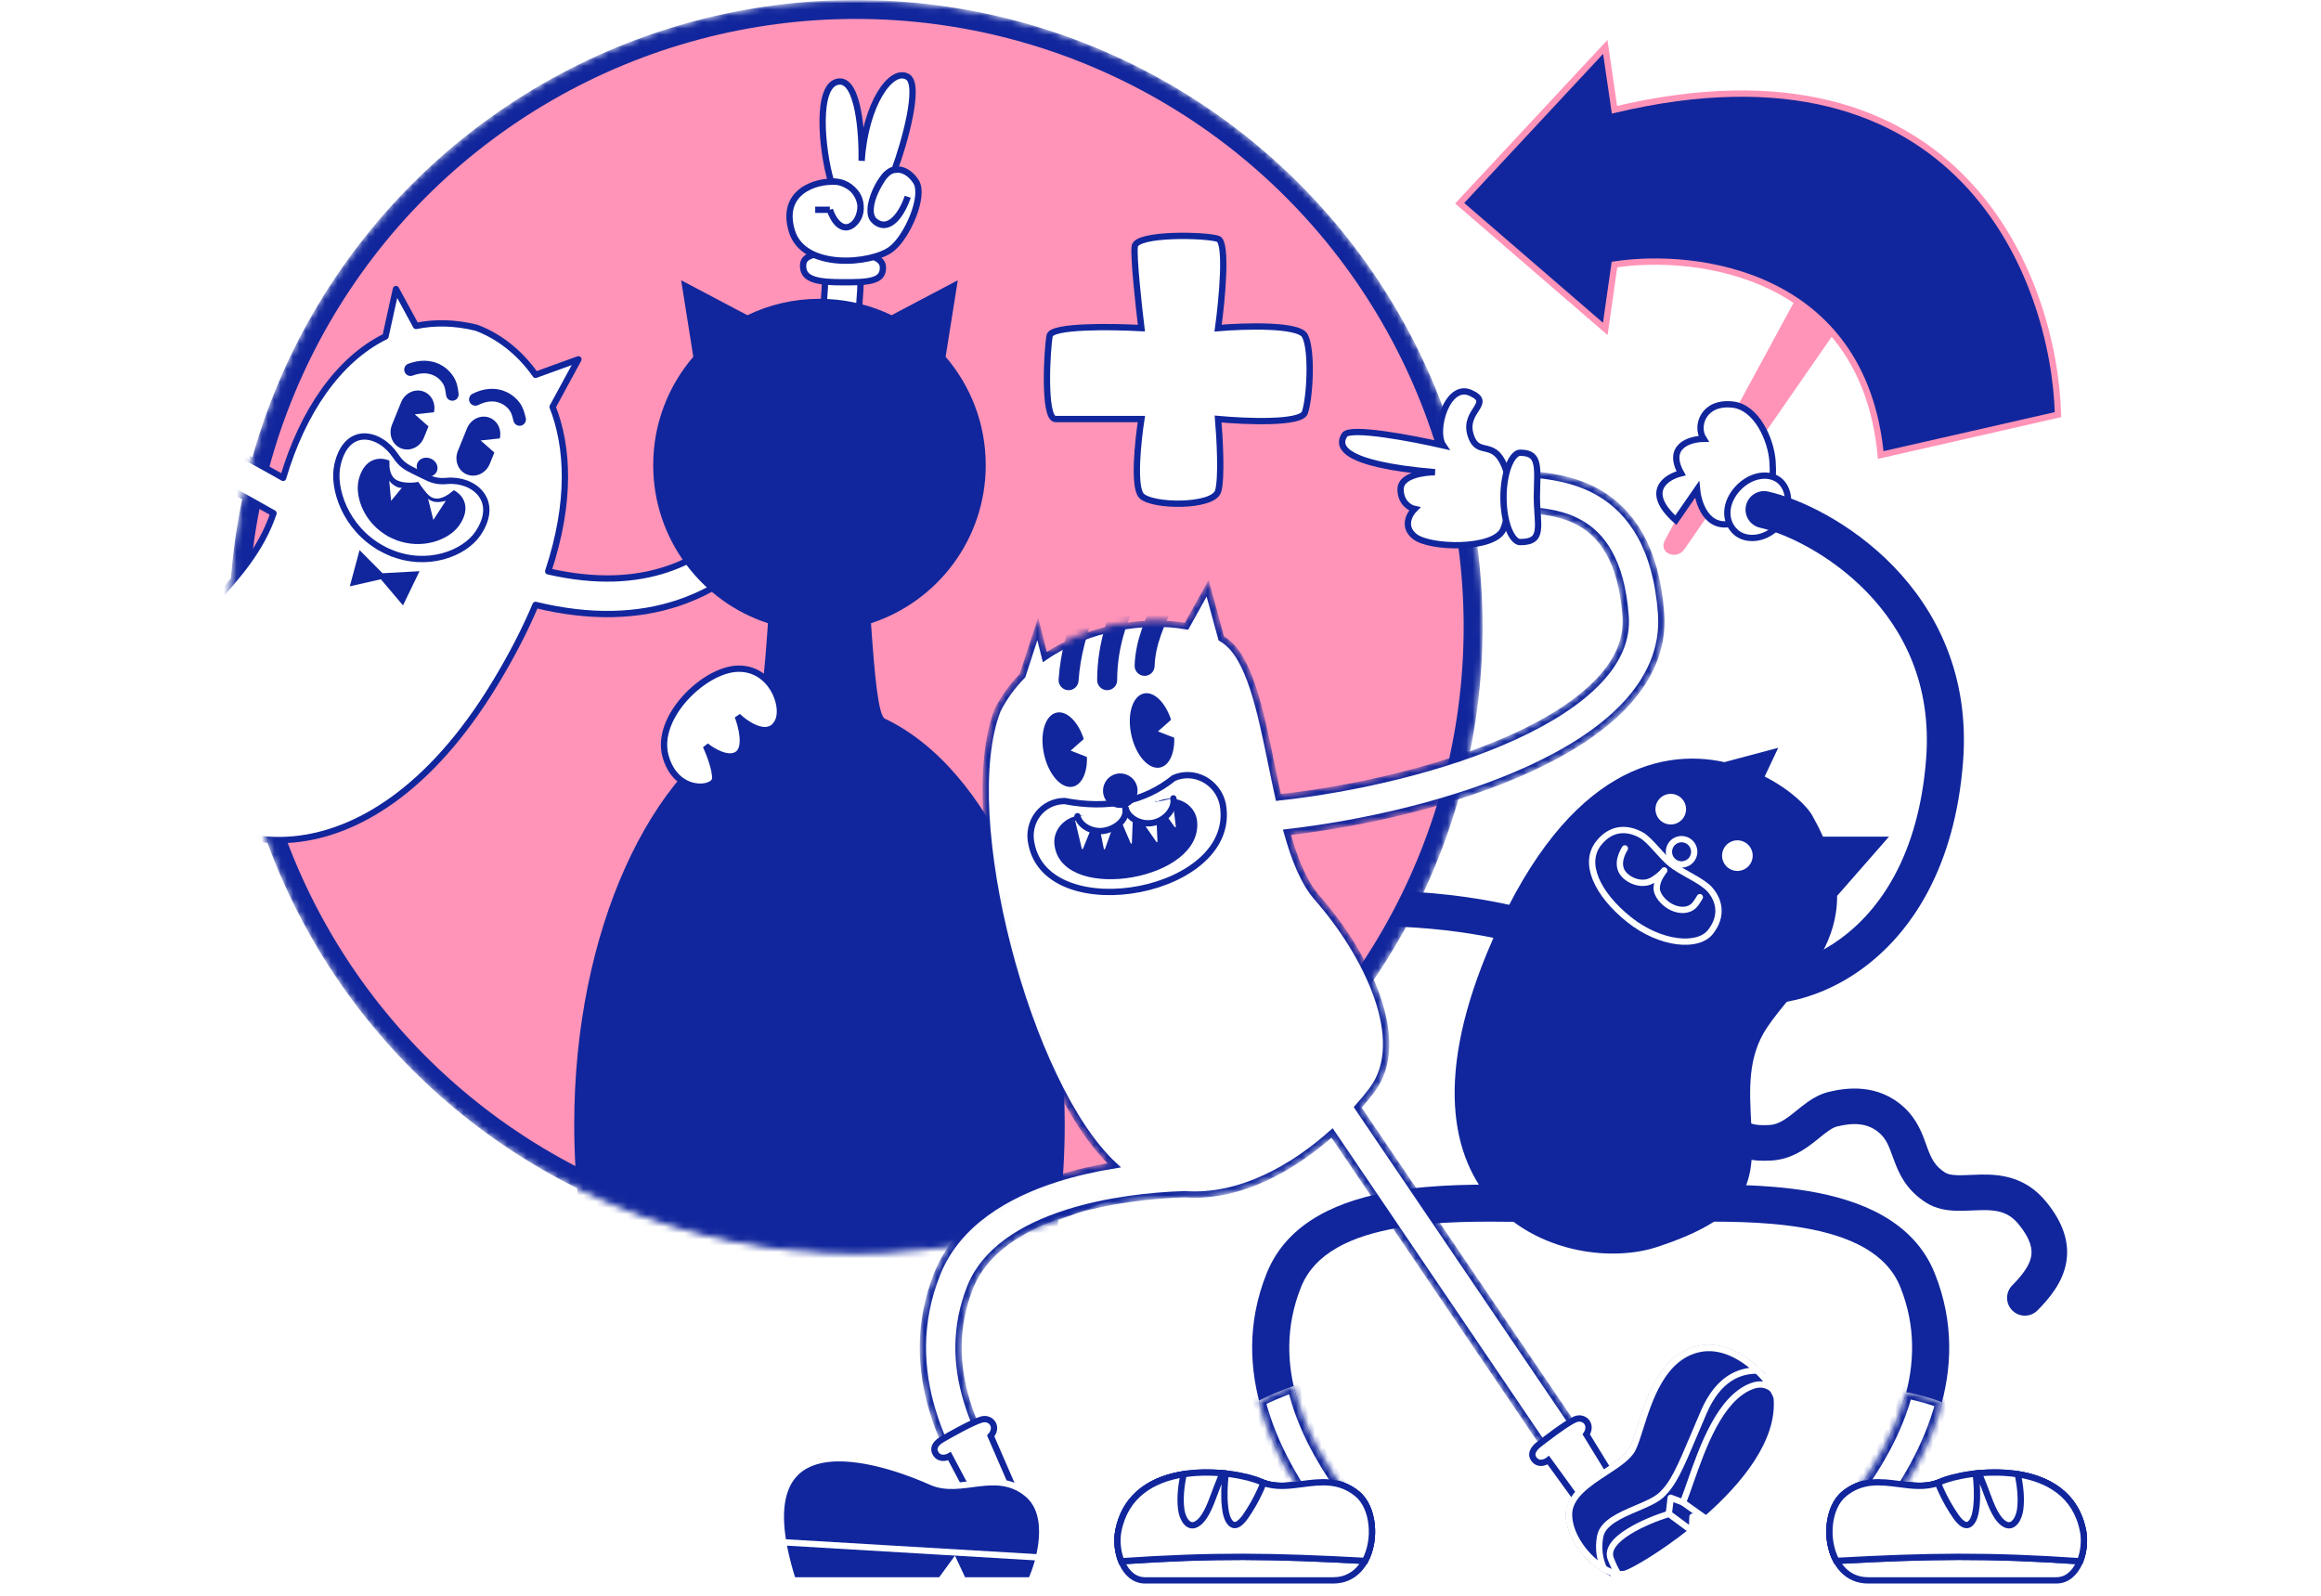 <!-- prettier-ignore -->
<svg
  width="368"
  height="253"
  viewBox="0 0 368 253"
  fill="none"
  xmlns="http://www.w3.org/2000/svg"
>
  <path d="M0 0H368V253H0V0Z" fill="white" />
  <mask
    id="mask0"
    mask-type="alpha"
    maskUnits="userSpaceOnUse"
    x="0"
    y="0"
    width="368"
    height="253"
  >
    <rect width="368" height="253" fill="#C4C4C4" />
  </mask>
  <g mask="url(#mask0)">
    <path
      fill-rule="evenodd"
      clip-rule="evenodd"
      d="M174.803 147.971C213.909 135.714 243.005 142.74 253.107 148.179L250.434 153.143C241.863 148.529 214.369 141.479 176.489 153.351L174.803 147.971Z"
      fill="#11269C"
    />
    <path
      d="M273.489 120.811L281.945 118.556L279.792 123.115C283.826 125.17 286.626 127.862 287.452 129.501C288.063 130.587 288.591 131.635 289.043 132.649H299.501L291.279 142.035C291.31 149.019 287.274 153.955 283.589 158.462C282.373 159.95 281.194 161.391 280.213 162.844C277.032 167.554 277.387 172.791 277.657 178.128C278.11 187.081 278.127 192.674 262.671 197.721C248.748 202.267 218.675 192.556 235.738 151.156C247.48 122.667 262.656 118.415 273.572 120.862L273.489 120.811Z"
      fill="#11269C"
    />
    <path
      fill-rule="evenodd"
      clip-rule="evenodd"
      d="M240.707 187.84C241.857 187.853 242.929 187.865 243.9 187.865V193.738C242.822 193.738 241.67 193.726 240.464 193.713C234.894 193.655 228.141 193.584 221.877 194.631C214.156 195.922 208.422 198.715 206.278 204.075C201.28 216.57 207.188 228.44 214.122 237.648L209.43 241.181C202.258 231.658 194.603 217.448 200.824 201.894C204.183 193.499 212.761 190.2 220.909 188.838C227.742 187.696 235.146 187.778 240.707 187.84Z"
      fill="#11269C"
    />
    <path
      d="M215.202 236.848C219.189 240.127 218.141 250.559 211.403 250.559H181.563C178.148 250.559 176.694 245.907 177.312 242.733C179.626 230.843 195.839 233.088 199.961 234.944C204.718 237.085 210.219 232.749 215.202 236.848Z"
      fill="white"
      stroke="#11269C"
    />
    <path
      fill-rule="evenodd"
      clip-rule="evenodd"
      d="M216.418 247.473C218.257 244.127 217.792 238.978 215.202 236.848C212.375 234.522 209.381 234.912 206.451 235.293C204.217 235.584 202.019 235.87 199.961 234.944C195.839 233.088 179.626 230.843 177.312 242.733C177.023 244.217 177.187 246.025 177.793 247.529C192.366 246.534 201.772 246.672 216.418 247.473Z"
      fill="white"
    />
    <path
      d="M215.202 236.848L215.52 236.462L215.202 236.848ZM216.418 247.473L216.391 247.973L216.705 247.99L216.857 247.714L216.418 247.473ZM206.451 235.293L206.386 234.797L206.451 235.293ZM199.961 234.944L199.756 235.4L199.961 234.944ZM177.312 242.733L176.821 242.637L177.312 242.733ZM177.793 247.529L177.329 247.716L177.465 248.052L177.827 248.028L177.793 247.529ZM214.884 237.234C216.043 238.187 216.772 239.863 216.974 241.758C217.175 243.644 216.843 245.662 215.98 247.233L216.857 247.714C217.833 245.938 218.187 243.708 217.968 241.651C217.75 239.602 216.95 237.639 215.52 236.462L214.884 237.234ZM206.516 235.789C209.465 235.405 212.244 235.062 214.884 237.234L215.52 236.462C212.506 233.983 209.297 234.419 206.386 234.797L206.516 235.789ZM199.756 235.4C201.965 236.394 204.308 236.076 206.516 235.789L206.386 234.797C204.125 235.092 202.074 235.346 200.166 234.488L199.756 235.4ZM177.803 242.828C178.358 239.978 179.737 237.997 181.548 236.639C183.369 235.272 185.653 234.518 188.029 234.179C192.799 233.498 197.786 234.513 199.756 235.4L200.166 234.488C198.014 233.519 192.834 232.483 187.888 233.189C185.406 233.543 182.945 234.34 180.947 235.839C178.939 237.346 177.423 239.543 176.821 242.637L177.803 242.828ZM178.257 247.342C177.687 245.926 177.533 244.217 177.803 242.828L176.821 242.637C176.514 244.218 176.688 246.123 177.329 247.716L178.257 247.342ZM177.827 248.028C192.375 247.035 201.76 247.172 216.391 247.973L216.446 246.974C201.785 246.172 192.358 246.034 177.759 247.03L177.827 248.028Z"
      fill="#11269C"
    />
    <mask id="path-9-inside-1" fill="white">
      <path
        fill-rule="evenodd"
        clip-rule="evenodd"
        d="M205.109 219.749C206.574 226.325 210.182 232.416 214.122 237.647L209.43 241.181C205.535 236.008 201.496 229.452 199.617 222.05C201.216 221.252 203.123 220.418 205.109 219.749Z"
      />
    </mask>
    <path
      fill-rule="evenodd"
      clip-rule="evenodd"
      d="M205.109 219.749C206.574 226.325 210.182 232.416 214.122 237.647L209.43 241.181C205.535 236.008 201.496 229.452 199.617 222.05C201.216 221.252 203.123 220.418 205.109 219.749Z"
      fill="white"
    />
    <path
      d="M205.109 219.749L206.085 219.531L205.843 218.446L204.789 218.801L205.109 219.749ZM214.122 237.647L214.723 238.446L215.522 237.845L214.921 237.046L214.122 237.647ZM209.43 241.181L208.631 241.782L209.233 242.581L210.032 241.979L209.43 241.181ZM199.617 222.05L199.17 221.155L198.449 221.515L198.648 222.296L199.617 222.05ZM204.133 219.966C205.642 226.743 209.345 232.967 213.323 238.249L214.921 237.046C211.019 231.865 207.505 225.908 206.085 219.531L204.133 219.966ZM213.52 236.848L208.828 240.382L210.032 241.979L214.723 238.446L213.52 236.848ZM210.229 240.579C206.37 235.455 202.419 229.023 200.586 221.804L198.648 222.296C200.574 229.882 204.699 236.561 208.631 241.782L210.229 240.579ZM204.789 218.801C202.752 219.488 200.802 220.341 199.17 221.155L200.063 222.944C201.63 222.163 203.494 221.348 205.428 220.696L204.789 218.801Z"
      fill="#11269C"
      mask="url(#path-9-inside-1)"
    />
    <path
      fill-rule="evenodd"
      clip-rule="evenodd"
      d="M187.658 233.728C187.274 235.606 187.048 237.535 187.288 239.331C187.473 240.71 188.308 242.226 189.509 241.734C190.965 241.138 191.876 238.67 192.557 236.826C192.657 236.554 192.753 236.295 192.844 236.058C193.004 235.645 193.168 235.229 193.334 234.809C193.496 234.4 193.659 233.987 193.82 233.571C193.991 233.587 194.162 233.604 194.33 233.622C194.13 235.365 194.049 237.179 194.223 238.829C194.323 239.774 194.535 240.943 195.167 241.532C196.203 242.498 197.44 240.533 198.047 239.569C198.082 239.513 198.115 239.461 198.146 239.413C199.008 238.058 199.722 236.612 200.341 235.1C202.289 235.834 204.354 235.565 206.451 235.292C209.381 234.911 212.375 234.521 215.202 236.847C217.792 238.977 218.258 244.126 216.418 247.473C201.773 246.672 192.367 246.534 177.794 247.529C177.188 246.024 177.023 244.217 177.312 242.732C178.445 236.91 182.911 234.477 187.658 233.728Z"
      fill="white"
    />
    <path
      d="M187.288 239.331L186.793 239.397V239.397L187.288 239.331ZM187.658 233.728L188.148 233.828L188.292 233.122L187.58 233.234L187.658 233.728ZM189.509 241.734L189.699 242.197H189.699L189.509 241.734ZM192.557 236.826L193.026 236.999V236.999L192.557 236.826ZM192.844 236.058L193.311 236.238L193.311 236.238L192.844 236.058ZM193.334 234.809L193.799 234.993V234.993L193.334 234.809ZM193.82 233.571L193.865 233.073L193.489 233.039L193.353 233.391L193.82 233.571ZM194.33 233.622L194.827 233.679L194.884 233.18L194.384 233.125L194.33 233.622ZM194.223 238.829L194.721 238.776V238.776L194.223 238.829ZM195.167 241.532L194.826 241.898L195.167 241.532ZM198.047 239.569L198.471 239.835V239.835L198.047 239.569ZM198.146 239.413L198.568 239.681L198.568 239.681L198.146 239.413ZM200.341 235.1L200.517 234.632L200.062 234.46L199.878 234.91L200.341 235.1ZM206.451 235.292L206.387 234.797L206.451 235.292ZM215.202 236.847L215.52 236.461V236.461L215.202 236.847ZM216.418 247.473L216.391 247.972L216.705 247.99L216.857 247.714L216.418 247.473ZM177.794 247.529L177.33 247.715L177.465 248.052L177.828 248.027L177.794 247.529ZM177.312 242.732L176.822 242.636L177.312 242.732ZM187.784 239.264C187.555 237.55 187.769 235.685 188.148 233.828L187.168 233.628C186.78 235.527 186.542 237.52 186.793 239.397L187.784 239.264ZM189.32 241.272C189.132 241.349 188.985 241.341 188.858 241.293C188.719 241.24 188.566 241.124 188.412 240.927C188.1 240.527 187.868 239.895 187.784 239.264L186.793 239.397C186.893 240.146 187.171 240.962 187.623 241.542C187.851 241.835 188.144 242.092 188.505 242.228C188.878 242.369 189.287 242.366 189.699 242.197L189.32 241.272ZM192.088 236.653C191.745 237.581 191.358 238.626 190.883 239.512C190.397 240.418 189.875 241.044 189.32 241.272L189.699 242.197C190.599 241.828 191.261 240.922 191.764 239.985C192.278 239.026 192.688 237.915 193.026 236.999L192.088 236.653ZM192.378 235.878C192.285 236.119 192.188 236.381 192.088 236.653L193.026 236.999C193.127 236.726 193.221 236.471 193.311 236.238L192.378 235.878ZM192.869 234.626C192.703 235.045 192.538 235.463 192.378 235.878L193.311 236.238C193.469 235.827 193.633 235.413 193.799 234.993L192.869 234.626ZM193.353 233.391C193.193 233.805 193.031 234.216 192.869 234.626L193.799 234.993C193.961 234.584 194.124 234.169 194.286 233.752L193.353 233.391ZM194.384 233.125C194.213 233.107 194.04 233.089 193.865 233.073L193.774 234.069C193.943 234.085 194.11 234.101 194.276 234.119L194.384 233.125ZM194.721 238.776C194.552 237.176 194.63 235.401 194.827 233.679L193.833 233.566C193.631 235.328 193.547 237.182 193.726 238.881L194.721 238.776ZM195.508 241.166C195.286 240.96 195.108 240.619 194.975 240.171C194.843 239.731 194.769 239.238 194.721 238.776L193.726 238.881C193.777 239.366 193.859 239.929 194.017 240.457C194.172 240.977 194.416 241.515 194.826 241.898L195.508 241.166ZM197.624 239.302C197.313 239.797 196.885 240.472 196.423 240.913C196.191 241.134 195.999 241.248 195.855 241.282C195.752 241.306 195.65 241.298 195.508 241.166L194.826 241.898C195.203 242.249 195.644 242.358 196.083 242.255C196.482 242.162 196.831 241.906 197.113 241.636C197.681 241.094 198.175 240.305 198.471 239.835L197.624 239.302ZM197.724 239.145C197.693 239.194 197.659 239.247 197.624 239.302L198.471 239.835C198.506 239.779 198.538 239.728 198.568 239.681L197.724 239.145ZM199.878 234.91C199.268 236.401 198.567 237.82 197.724 239.145L198.568 239.681C199.449 238.296 200.176 236.822 200.804 235.289L199.878 234.91ZM206.387 234.797C204.264 235.073 202.328 235.315 200.517 234.632L200.165 235.567C202.249 236.354 204.443 236.058 206.516 235.788L206.387 234.797ZM215.52 236.461C212.506 233.982 209.297 234.418 206.387 234.797L206.516 235.788C209.465 235.404 212.244 235.061 214.885 237.233L215.52 236.461ZM216.857 247.714C217.833 245.937 218.188 243.708 217.968 241.651C217.75 239.601 216.951 237.638 215.52 236.461L214.885 237.233C216.044 238.187 216.772 239.863 216.974 241.757C217.175 243.644 216.843 245.662 215.98 247.232L216.857 247.714ZM177.828 248.027C192.375 247.035 201.76 247.172 216.391 247.972L216.446 246.974C201.786 246.172 192.358 246.034 177.759 247.03L177.828 248.027ZM176.822 242.636C176.514 244.217 176.688 246.123 177.33 247.715L178.257 247.342C177.687 245.926 177.533 244.216 177.803 242.828L176.822 242.636ZM187.58 233.234C185.153 233.617 182.762 234.435 180.824 235.932C178.876 237.436 177.411 239.607 176.822 242.636L177.803 242.828C178.346 240.035 179.681 238.078 181.436 236.723C183.2 235.36 185.416 234.588 187.736 234.222L187.58 233.234Z"
      fill="#11269C"
    />
    <path
      fill-rule="evenodd"
      clip-rule="evenodd"
      d="M266.882 187.84C265.731 187.853 264.659 187.865 263.688 187.865V193.738C264.767 193.738 265.918 193.726 267.124 193.713C272.695 193.655 279.447 193.584 285.711 194.631C293.432 195.922 299.166 198.715 301.31 204.075C306.308 216.57 300.4 228.44 293.467 237.648L298.158 241.181C305.33 231.658 312.985 217.448 306.764 201.894C303.406 193.499 294.827 190.2 286.68 188.838C279.846 187.696 272.442 187.778 266.882 187.84Z"
      fill="#11269C"
    />
    <path
      d="M292.386 236.848C288.4 240.127 289.447 250.559 296.185 250.559H326.026C329.44 250.559 330.894 245.907 330.276 242.733C327.962 230.843 311.749 233.088 307.627 234.944C302.87 237.085 297.369 232.749 292.386 236.848Z"
      fill="white"
      stroke="#11269C"
    />
    <path
      fill-rule="evenodd"
      clip-rule="evenodd"
      d="M291.17 247.473C289.331 244.127 289.796 238.978 292.386 236.848C295.213 234.522 298.207 234.912 301.137 235.293C303.372 235.584 305.569 235.87 307.627 234.944C311.749 233.088 327.962 230.843 330.276 242.733C330.565 244.217 330.401 246.025 329.795 247.529C315.222 246.534 305.816 246.672 291.17 247.473Z"
      fill="white"
    />
    <path
      d="M292.386 236.848L292.068 236.462V236.462L292.386 236.848ZM291.17 247.473L291.197 247.973L290.883 247.99L290.731 247.714L291.17 247.473ZM301.137 235.293L301.202 234.797L301.137 235.293ZM307.627 234.944L307.832 235.4V235.4L307.627 234.944ZM330.276 242.733L330.767 242.637L330.276 242.733ZM329.795 247.529L330.259 247.716L330.123 248.052L329.761 248.028L329.795 247.529ZM292.704 237.234C291.545 238.187 290.816 239.863 290.614 241.758C290.413 243.644 290.745 245.662 291.608 247.233L290.731 247.714C289.755 245.938 289.401 243.708 289.62 241.651C289.839 239.602 290.638 237.639 292.068 236.462L292.704 237.234ZM301.073 235.789C298.123 235.405 295.344 235.062 292.704 237.234L292.068 236.462C295.082 233.983 298.291 234.419 301.202 234.797L301.073 235.789ZM307.832 235.4C305.623 236.394 303.28 236.076 301.073 235.789L301.202 234.797C303.463 235.092 305.514 235.346 307.422 234.488L307.832 235.4ZM329.785 242.828C329.231 239.978 327.852 237.997 326.041 236.639C324.219 235.272 321.935 234.518 319.559 234.179C314.79 233.498 309.802 234.513 307.832 235.4L307.422 234.488C309.574 233.519 314.754 232.483 319.7 233.189C322.182 233.543 324.643 234.34 326.641 235.839C328.649 237.346 330.165 239.543 330.767 242.637L329.785 242.828ZM329.331 247.342C329.902 245.926 330.055 244.217 329.785 242.828L330.767 242.637C331.074 244.218 330.9 246.123 330.259 247.716L329.331 247.342ZM329.761 248.028C315.213 247.035 305.828 247.172 291.197 247.973L291.142 246.974C305.803 246.172 315.23 246.034 329.829 247.03L329.761 248.028Z"
      fill="#11269C"
    />
    <mask id="path-17-inside-2" fill="white">
      <path
        fill-rule="evenodd"
        clip-rule="evenodd"
        d="M307.898 222.334C306.222 221.634 304.209 221.106 302.247 220.722C300.656 226.926 297.211 232.675 293.467 237.647L298.159 241.18C302.004 236.074 305.989 229.62 307.898 222.334Z"
      />
    </mask>
    <path
      fill-rule="evenodd"
      clip-rule="evenodd"
      d="M307.898 222.334C306.222 221.634 304.209 221.106 302.247 220.722C300.656 226.926 297.211 232.675 293.467 237.647L298.159 241.18C302.004 236.074 305.989 229.62 307.898 222.334Z"
      fill="white"
    />
    <path
      d="M307.898 222.334L308.866 222.587L309.086 221.746L308.284 221.411L307.898 222.334ZM302.247 220.722L302.439 219.74L301.512 219.559L301.278 220.473L302.247 220.722ZM293.467 237.647L292.668 237.045L292.066 237.844L292.865 238.446L293.467 237.647ZM298.159 241.18L297.557 241.979L298.356 242.58L298.957 241.782L298.159 241.18ZM308.284 221.411C306.521 220.675 304.435 220.131 302.439 219.74L302.054 221.703C303.983 222.08 305.924 222.593 307.513 223.256L308.284 221.411ZM301.278 220.473C299.734 226.496 296.375 232.122 292.668 237.045L294.266 238.248C298.047 233.227 301.579 227.356 303.215 220.97L301.278 220.473ZM292.865 238.446L297.557 241.979L298.76 240.381L294.068 236.848L292.865 238.446ZM298.957 241.782C302.839 236.627 306.909 230.053 308.866 222.587L306.931 222.08C305.068 229.187 301.169 235.52 297.36 240.579L298.957 241.782Z"
      fill="#11269C"
      mask="url(#path-17-inside-2)"
    />
    <path
      fill-rule="evenodd"
      clip-rule="evenodd"
      d="M319.931 233.728C320.314 235.606 320.54 237.535 320.3 239.33C320.116 240.71 319.28 242.226 318.079 241.734C316.624 241.138 315.713 238.67 315.032 236.826C314.931 236.554 314.836 236.295 314.744 236.058C314.585 235.645 314.421 235.229 314.255 234.809C314.093 234.4 313.93 233.987 313.769 233.571C313.597 233.587 313.427 233.604 313.259 233.622C313.458 235.364 313.539 237.179 313.365 238.829C313.265 239.774 313.054 240.943 312.421 241.532C311.385 242.498 310.148 240.533 309.541 239.569C309.506 239.513 309.473 239.461 309.443 239.413C308.581 238.058 307.867 236.612 307.248 235.1C305.3 235.834 303.235 235.565 301.137 235.292C298.207 234.911 295.213 234.521 292.386 236.847C289.797 238.977 289.331 244.126 291.17 247.472C305.816 246.671 315.222 246.533 329.795 247.528C330.401 246.024 330.565 244.216 330.276 242.732C329.143 236.91 324.677 234.477 319.931 233.728Z"
      fill="white"
    />
    <path
      d="M320.3 239.33L319.805 239.264L320.3 239.33ZM319.931 233.728L319.441 233.828L319.296 233.122L320.008 233.234L319.931 233.728ZM318.079 241.734L318.269 241.272H318.269L318.079 241.734ZM315.032 236.826L314.563 236.999V236.999L315.032 236.826ZM314.744 236.058L314.278 236.238L314.278 236.238L314.744 236.058ZM314.255 234.809L313.79 234.993V234.993L314.255 234.809ZM313.769 233.571L313.724 233.073L314.099 233.039L314.235 233.391L313.769 233.571ZM313.259 233.622L312.762 233.679L312.705 233.18L313.204 233.125L313.259 233.622ZM313.365 238.829L312.868 238.776V238.776L313.365 238.829ZM312.421 241.532L312.762 241.898V241.898L312.421 241.532ZM309.541 239.569L309.964 239.302L309.541 239.569ZM309.443 239.413L309.021 239.681L309.021 239.681L309.443 239.413ZM307.248 235.1L307.071 234.632L307.526 234.46L307.71 234.91L307.248 235.1ZM301.137 235.292L301.202 234.797L301.137 235.292ZM292.386 236.847L292.069 236.461V236.461L292.386 236.847ZM291.17 247.472L291.197 247.971L290.883 247.989L290.731 247.713L291.17 247.472ZM329.795 247.528L330.259 247.714L330.124 248.051L329.761 248.026L329.795 247.528ZM330.276 242.732L330.767 242.636L330.276 242.732ZM319.805 239.264C320.034 237.55 319.82 235.685 319.441 233.828L320.42 233.628C320.808 235.527 321.047 237.52 320.796 239.397L319.805 239.264ZM318.269 241.272C318.457 241.349 318.604 241.34 318.73 241.293C318.87 241.24 319.023 241.124 319.177 240.927C319.489 240.527 319.72 239.895 319.805 239.264L320.796 239.397C320.696 240.146 320.418 240.962 319.965 241.542C319.737 241.834 319.445 242.092 319.084 242.228C318.71 242.369 318.302 242.366 317.89 242.197L318.269 241.272ZM315.501 236.653C315.844 237.581 316.23 238.626 316.706 239.512C317.192 240.418 317.713 241.044 318.269 241.272L317.89 242.197C316.99 241.828 316.328 240.922 315.825 239.984C315.31 239.026 314.901 237.915 314.563 236.999L315.501 236.653ZM315.211 235.878C315.304 236.119 315.401 236.381 315.501 236.653L314.563 236.999C314.462 236.726 314.368 236.471 314.278 236.238L315.211 235.878ZM314.72 234.626C314.885 235.045 315.051 235.463 315.211 235.878L314.278 236.238C314.119 235.827 313.956 235.413 313.79 234.993L314.72 234.626ZM314.235 233.391C314.395 233.805 314.558 234.216 314.72 234.626L313.79 234.993C313.628 234.584 313.464 234.169 313.303 233.752L314.235 233.391ZM313.204 233.125C313.376 233.107 313.549 233.089 313.724 233.073L313.814 234.069C313.646 234.085 313.478 234.101 313.313 234.119L313.204 233.125ZM312.868 238.776C313.037 237.176 312.959 235.401 312.762 233.679L313.755 233.566C313.957 235.328 314.042 237.181 313.862 238.881L312.868 238.776ZM312.08 241.166C312.302 240.959 312.48 240.619 312.614 240.171C312.745 239.731 312.819 239.238 312.868 238.776L313.862 238.881C313.811 239.365 313.73 239.929 313.572 240.457C313.417 240.977 313.173 241.515 312.762 241.898L312.08 241.166ZM309.964 239.302C310.275 239.797 310.704 240.472 311.165 240.913C311.398 241.134 311.59 241.248 311.733 241.282C311.837 241.306 311.939 241.298 312.08 241.166L312.762 241.898C312.386 242.249 311.945 242.358 311.506 242.255C311.107 242.162 310.758 241.906 310.475 241.636C309.907 241.094 309.414 240.305 309.118 239.835L309.964 239.302ZM309.865 239.144C309.896 239.194 309.929 239.247 309.964 239.302L309.118 239.835C309.083 239.779 309.051 239.728 309.021 239.681L309.865 239.144ZM307.71 234.91C308.321 236.401 309.022 237.82 309.865 239.144L309.021 239.681C308.14 238.296 307.413 236.822 306.785 235.289L307.71 234.91ZM301.202 234.797C303.324 235.073 305.26 235.315 307.071 234.632L307.424 235.567C305.339 236.354 303.146 236.058 301.073 235.788L301.202 234.797ZM292.069 236.461C295.082 233.982 298.291 234.418 301.202 234.797L301.073 235.788C298.123 235.404 295.345 235.061 292.704 237.233L292.069 236.461ZM290.731 247.713C289.756 245.936 289.401 243.707 289.62 241.65C289.839 239.601 290.638 237.638 292.069 236.461L292.704 237.233C291.545 238.187 290.817 239.862 290.615 241.756C290.413 243.643 290.745 245.661 291.608 247.231L290.731 247.713ZM329.761 248.026C315.214 247.034 305.829 247.171 291.197 247.971L291.142 246.973C305.803 246.171 315.23 246.033 329.83 247.029L329.761 248.026ZM330.767 242.636C331.075 244.217 330.9 246.122 330.259 247.714L329.332 247.341C329.902 245.925 330.056 244.216 329.785 242.828L330.767 242.636ZM320.008 233.234C322.436 233.617 324.826 234.435 326.764 235.932C328.712 237.436 330.177 239.607 330.767 242.636L329.785 242.828C329.242 240.035 327.908 238.078 326.153 236.723C324.388 235.36 322.172 234.588 319.853 234.222L320.008 233.234Z"
      fill="#11269C"
    />
    <path
      d="M285.057 46.761L264.022 85.56C262.817 87.648 265.75 88.868 267.013 87.149L291.321 52.09L285.057 46.761Z"
      fill="#FF94B8"
    />
    <path
      d="M274.773 64.15C278.513 64.599 280.794 69.683 281.037 73.126C281.28 76.568 280.925 80.081 275.989 82.475C271.052 84.868 269.319 80.231 269.07 77.613L265.705 82.475C260.619 77.912 264.146 75.617 266.546 75.04C264.153 70.737 267.917 69.602 270.099 69.573C268.79 67.516 270.099 63.59 274.773 64.15Z"
      fill="white"
      stroke="#11269C"
    />
    <path
      d="M282.282 76.314C283.95 77.848 283.988 81.131 281.919 83.38C279.849 85.631 276.784 85.816 275.185 84.346C273.325 82.635 273.442 79.717 275.521 77.456C277.617 75.176 280.639 74.803 282.282 76.314Z"
      fill="white"
      stroke="#11269C"
    />
    <path
      fill-rule="evenodd"
      clip-rule="evenodd"
      d="M276.83 80.16C277.183 78.578 278.752 77.58 280.335 77.933C285.344 79.05 293.508 82.868 300.199 89.771C306.979 96.764 312.314 107.006 311.246 120.791C309.953 137.485 303.09 147.914 295.188 153.639C291.273 156.475 287.144 158.124 283.408 158.804C279.75 159.471 276.183 159.255 273.552 157.992C272.09 157.29 271.474 155.536 272.175 154.073C272.877 152.611 274.632 151.995 276.094 152.697C277.223 153.239 279.415 153.562 282.356 153.026C285.219 152.504 288.531 151.209 291.742 148.883C298.089 144.284 304.214 135.519 305.39 120.337C306.308 108.491 301.784 99.844 295.982 93.859C290.093 87.784 282.953 84.535 279.057 83.666C277.474 83.313 276.477 81.744 276.83 80.16Z"
      fill="#11269C"
    />
    <path
      d="M265.94 136.937C266.984 137.311 268.134 136.768 268.508 135.724C268.882 134.68 268.339 133.531 267.295 133.157C266.251 132.783 265.101 133.326 264.727 134.37C264.353 135.414 264.896 136.563 265.94 136.937Z"
      fill="#11269C"
      stroke="white"
      stroke-miterlimit="10"
    />
    <path
      d="M263.914 131.045C265.436 131.59 267.111 130.798 267.657 129.277C268.202 127.755 267.41 126.08 265.889 125.535C264.367 124.989 262.692 125.781 262.146 127.302C261.601 128.824 262.393 130.5 263.914 131.045Z"
      fill="white"
      stroke="#11269C"
      stroke-miterlimit="10"
    />
    <path
      d="M274.48 138.412C276.002 138.957 277.677 138.166 278.222 136.644C278.767 135.122 277.976 133.447 276.454 132.902C274.933 132.357 273.257 133.148 272.712 134.67C272.167 136.191 272.958 137.867 274.48 138.412Z"
      fill="white"
      stroke="#11269C"
      stroke-miterlimit="10"
    />
    <path
      d="M271.172 147.784C270.22 148.975 268.317 149.519 265.909 149.211C263.525 148.906 260.767 147.773 258.283 145.787C255.775 143.783 253.916 141.524 253.025 139.371C252.139 137.229 252.223 135.245 253.493 133.656C254.549 132.335 255.724 131.754 256.864 131.624C258.018 131.493 259.19 131.818 260.226 132.402L260.471 131.967L260.226 132.402C260.927 132.798 261.663 133.562 262.473 134.455C262.572 134.565 262.673 134.677 262.774 134.789C263.471 135.563 264.21 136.385 264.966 136.989C265.724 137.595 266.74 138.165 267.723 138.716C267.904 138.817 268.083 138.918 268.259 139.018C269.434 139.685 270.478 140.327 271.093 141.019C271.847 141.868 272.37 142.926 272.458 144.074C272.546 145.213 272.21 146.484 271.172 147.784Z"
      fill="#11269C"
      stroke="white"
    />
    <path
      d="M257.626 134.512C256.794 135.865 256.371 137.571 257.625 138.794C258.497 139.644 259.81 140.133 261.028 139.919C261.825 139.779 262.519 139.255 263.13 138.754C263.402 138.531 263.644 138.272 263.87 138.002C264.012 137.833 263.99 137.845 263.866 138.017C263.262 138.854 262.76 139.612 262.678 140.69C262.586 141.895 263.804 143.128 264.764 143.682C265.788 144.271 267.194 144.55 268.254 143.845C268.831 143.462 269.155 142.805 269.513 142.241"
      stroke="white"
      stroke-linecap="round"
      stroke-linejoin="round"
    />
    <path
      d="M326.303 65.737L298.194 72.141C295.419 43.232 268.895 39.962 255.979 41.941L254.521 52.147L231.437 32.221L254.521 7.436L255.979 17.398C310.799 4.374 325.703 44.197 326.303 65.737Z"
      fill="#11269C"
      stroke="#FF94B8"
    />
    <path
      fill-rule="evenodd"
      clip-rule="evenodd"
      d="M289.934 173.118C292.726 172.439 297.778 171.722 301.956 175.621L300.032 177.682L301.956 175.621C303.995 177.524 304.819 179.835 305.401 181.467C305.476 181.678 305.547 181.877 305.617 182.063C306.238 183.733 306.82 184.895 308.398 185.907C308.738 186.125 309.281 186.289 310.322 186.322C310.834 186.338 311.393 186.321 312.05 186.294C312.171 186.289 312.296 186.283 312.425 186.277C312.964 186.254 313.563 186.228 314.16 186.219C317.234 186.178 321.168 186.599 324.363 190.461C327.1 193.768 328.199 197.032 327.578 200.293C326.996 203.349 324.993 205.793 323.051 207.755C321.956 208.861 320.171 208.87 319.064 207.774C317.958 206.679 317.949 204.894 319.044 203.787C320.832 201.982 321.788 200.554 322.039 199.238C322.251 198.125 322.056 196.517 320.02 194.056C318.442 192.149 316.657 191.825 314.236 191.857C313.734 191.864 313.242 191.886 312.711 191.909C312.572 191.915 312.431 191.921 312.286 191.927C311.615 191.955 310.879 191.98 310.146 191.957C308.698 191.912 306.953 191.678 305.355 190.654C302.244 188.659 301.108 186.114 300.333 184.031C300.246 183.799 300.165 183.578 300.088 183.368C299.46 181.657 299.094 180.663 298.109 179.743C296.124 177.891 293.632 178.021 291.267 178.597C290.917 178.682 290.487 178.885 289.884 179.306C289.435 179.619 289.024 179.951 288.525 180.354C288.304 180.533 288.066 180.725 287.799 180.936C286.23 182.179 283.989 183.814 280.87 183.996C277.576 184.188 275.149 183.607 273.241 182.015C272.363 181.283 271.72 180.437 271.203 179.672C270.944 179.29 270.693 178.893 270.462 178.526L270.455 178.515C270.219 178.141 269.995 177.784 269.752 177.421C268.889 176.126 269.239 174.375 270.534 173.512C271.83 172.648 273.58 172.998 274.444 174.293C274.726 174.717 274.984 175.126 275.212 175.487L275.232 175.519C275.471 175.899 275.673 176.218 275.872 176.511C276.269 177.098 276.565 177.446 276.852 177.685C277.273 178.036 278.08 178.511 280.542 178.367C281.791 178.294 282.841 177.67 284.299 176.516C284.462 176.387 284.64 176.243 284.828 176.091C285.386 175.64 286.035 175.116 286.659 174.68C287.539 174.067 288.628 173.436 289.934 173.118Z"
      fill="#11269C"
    />
    <mask
      id="mask1"
      mask-type="alpha"
      maskUnits="userSpaceOnUse"
      x="36"
      y="0"
      width="200"
      height="199"
    >
      <circle cx="135.693" cy="99.373" r="98.873" fill="#FF596A" stroke="white" />
    </mask>
    <g mask="url(#mask1)">
      <circle cx="135.693" cy="99.373" r="97.873" fill="white" />
      <circle cx="135.693" cy="99.373" r="97.873" fill="#FF94B8" />
      <circle cx="135.693" cy="99.373" r="97.873" stroke="#11269C" stroke-width="3" />
      <path
        d="M120.244 79.118C127.692 68.782 130.572 54.177 130.849 43.781L136.486 43.932C136.193 54.924 133.184 70.805 124.818 82.414C120.597 88.272 114.953 93.118 107.556 95.593C101.149 97.736 93.637 98.028 84.914 95.903C83.275 99.788 81.153 103.934 78.475 108.347C57.735 142.515 31.726 135.14 26.253 123.268C20.363 110.491 26.636 103.547 33.406 96.053C33.531 95.915 33.656 95.777 33.781 95.639C37.566 91.453 41.404 87.209 43.364 81.372C42.625 80.962 41.896 80.55 41.179 80.144L41.178 80.144C41.007 80.047 40.837 79.951 40.667 79.855C38.919 78.867 37.231 77.925 35.51 77.081C31.623 75.174 27.641 73.426 23.604 71.666C22.177 71.044 21.524 69.383 22.146 67.956C22.768 66.528 24.43 65.876 25.857 66.498C29.887 68.254 33.978 70.049 37.993 72.018C39.878 72.943 41.694 73.959 43.441 74.946C43.604 75.038 43.766 75.13 43.928 75.221L43.947 75.232C44.263 75.411 44.577 75.588 44.889 75.764C47.946 65.404 53.572 57.045 61.121 53.338L62.781 45.825L65.959 51.675C68.918 51.067 72.105 51.118 75.491 51.948C78.797 53.154 82.251 55.632 84.91 59.429L91.709 56.968L87.615 64.508C90.097 70.859 90.575 79.515 86.919 90.584C94.484 92.322 100.686 91.945 105.768 90.245C111.815 88.222 116.558 84.232 120.244 79.118Z"
        fill="white"
        stroke="#11269C"
        stroke-linecap="round"
        stroke-linejoin="round"
      />
      <path
        d="M64.813 71.256C63.956 71.341 63.129 71.004 62.574 70.344C61.896 69.538 61.731 68.377 62.148 67.349L63.599 63.771C63.904 63.021 64.487 62.423 65.21 62.121C66.571 61.553 68.073 62.165 68.653 63.523C68.898 64.098 68.948 64.746 68.804 65.366L65.763 65.69L67.937 67.604L67.205 69.408C66.788 70.436 65.861 71.152 64.813 71.256Z"
        fill="#11269C"
      />
      <path
        d="M75.259 75.4C74.402 75.484 73.574 75.147 73.02 74.488C72.341 73.682 72.176 72.52 72.593 71.493L74.045 67.915C74.35 67.164 74.933 66.567 75.655 66.265C77.016 65.697 78.519 66.308 79.098 67.667C79.343 68.241 79.394 68.889 79.25 69.509L76.209 69.834L78.382 71.748L77.651 73.551C77.234 74.579 76.306 75.296 75.259 75.4Z"
        fill="#11269C"
      />
      <ellipse
        rx="1.658"
        ry="1.506"
        transform="matrix(0.778 0.628 -0.685 0.728 67.72 74.075)"
        fill="#11269C"
      />
      <path
        d="M66.414 75.057C66.663 75.18 66.911 75.3 67.156 75.42L67.155 75.424C68.45 76.061 69.268 76.396 70.848 76.25C75.071 75.858 79.347 79.323 75.769 84.592C73.638 87.73 67.752 90.075 61.852 87.594L61.85 87.599C61.599 87.49 61.35 87.375 61.1 87.252C60.851 87.129 60.606 87.002 60.366 86.87L60.368 86.865C54.769 83.693 52.644 77.408 53.516 73.652C54.982 67.344 60.236 68.565 62.688 72.238C63.605 73.612 64.375 74.058 65.671 74.694L65.673 74.691C65.918 74.812 66.165 74.934 66.414 75.057Z"
        fill="white"
        stroke="#11269C"
      />
      <path
        d="M61.232 73.372C59.682 72.901 58.016 73.555 57.362 76.157C56.747 78.602 58.148 82.661 61.921 84.669L61.92 84.672C62.081 84.755 62.246 84.836 62.414 84.913C62.583 84.99 62.751 85.063 62.92 85.131L62.921 85.129C66.903 86.684 70.905 85.109 72.368 83.053C73.913 80.883 73.349 79.203 72.005 78.328C71.195 78.991 70.457 79.368 69.784 79.496C69.007 79.643 68.361 79.45 67.851 79.062C67.043 78.448 66.09 76.951 66.09 76.951C66.09 76.951 63.187 77.422 62.01 76.042C61.389 75.314 61.211 74.28 61.232 73.372Z"
        fill="#11269C"
        stroke="#11269C"
      />
      <path
        d="M68.709 82.43L67.877 79.081C68.819 79.879 70.061 79.559 70.682 79.4L68.709 82.43Z"
        fill="white"
      />
      <path
        d="M62.009 79.402L61.713 76.213C62.038 76.723 63.104 77.488 63.725 77.329L62.009 79.402Z"
        fill="white"
      />
      <path
        d="M66.515 90.562L60.648 90.882L57.011 87.215L55.463 92.956L60.389 91.839L63.897 95.984L66.515 90.562Z"
        fill="#11269C"
      />
      <path
        fill-rule="evenodd"
        clip-rule="evenodd"
        d="M69.031 59.66C67.955 59.043 66.725 59.066 65.438 59.545C64.92 59.738 64.345 59.474 64.152 58.957C63.959 58.439 64.223 57.863 64.74 57.671C66.396 57.054 68.282 56.925 70.026 57.924C70.837 58.389 71.513 59.062 71.986 59.86C72.477 60.686 72.591 61.527 72.684 62.217C72.693 62.278 72.701 62.337 72.709 62.396C72.785 62.943 72.404 63.448 71.857 63.525C71.31 63.602 70.805 63.22 70.728 62.673C70.724 62.639 70.719 62.606 70.714 62.573C70.607 61.803 70.543 61.346 70.266 60.88C69.966 60.374 69.538 59.95 69.031 59.66Z"
        fill="#11269C"
      />
      <path
        fill-rule="evenodd"
        clip-rule="evenodd"
        d="M79.405 63.94C78.269 63.444 77.048 63.6 75.821 64.216C75.327 64.464 74.726 64.265 74.478 63.772C74.231 63.278 74.43 62.677 74.923 62.429C76.502 61.636 78.363 61.303 80.205 62.107C81.062 62.48 81.807 63.075 82.365 63.817C82.942 64.585 83.147 65.409 83.314 66.085C83.329 66.144 83.344 66.203 83.358 66.26C83.494 66.795 83.17 67.339 82.635 67.475C82.099 67.611 81.555 67.286 81.42 66.751C81.411 66.718 81.403 66.685 81.395 66.653C81.204 65.9 81.091 65.452 80.766 65.019C80.412 64.548 79.94 64.173 79.405 63.94Z"
        fill="#11269C"
      />
      <path
        d="M107.998 44.435L109.925 56.566C105.961 61.179 103.566 67.179 103.566 73.738C103.566 85.446 111.199 95.372 121.76 98.811C121.18 107.196 120.585 113.453 119.556 113.941C103.116 121.735 91.043 147.605 91.043 178.317C91.043 215.197 108.453 245.095 129.928 245.095C151.404 245.095 168.813 215.197 168.813 178.317C168.813 147.605 156.74 121.735 140.3 113.941C139.272 113.453 138.677 107.196 138.097 98.811C148.658 95.372 156.291 85.446 156.291 73.738C156.291 67.179 153.895 61.179 149.932 56.566L151.859 44.435L141.357 49.975C140.973 49.79 140.584 49.614 140.19 49.447C137.036 48.113 133.568 47.375 129.928 47.375C125.833 47.375 121.957 48.309 118.499 49.975L107.998 44.435Z"
        fill="#11269C"
      />
      <path
        d="M123.393 114.259C122.052 117.276 118.551 115.051 116.968 113.561C117.58 115.125 118.436 118.517 116.968 119.568C115.499 120.619 112.99 119.13 111.919 118.254C112.445 119.393 113.475 122.027 113.391 123.457C113.286 125.244 107.19 125.992 105.514 119.846C103.838 113.7 111.66 106.158 116.968 106.018C122.275 105.878 124.478 111.818 123.393 114.259Z"
        fill="white"
        stroke="#11269C"
      />
      <path
        d="M193.135 37.874C194.615 38.403 193.752 47.526 193.135 52.021C197.305 51.663 205.894 51.401 206.883 53.211C208.119 55.474 207.678 63.221 206.883 65.429C206.248 67.195 197.453 66.834 193.135 66.433C193.391 69.394 193.75 75.83 193.135 77.879C192.365 80.439 182.602 80.351 180.971 78.585C179.666 77.172 180.427 69.895 180.971 66.433H167.353C165.37 66.433 166.031 55.194 166.427 53.211C166.745 51.625 176.255 51.757 180.971 52.021C180.53 48.407 179.702 40.757 179.913 39.064C180.178 36.949 191.284 37.213 193.135 37.874Z"
        fill="white"
        stroke="#11269C"
      />
      <path
        d="M139.994 42.429C139.994 43.039 139.832 43.444 139.58 43.733C139.321 44.031 138.922 44.258 138.357 44.419C137.205 44.748 135.581 44.752 133.668 44.752C131.776 44.752 130.197 44.672 129.074 44.309C128.52 44.129 128.112 43.892 127.833 43.592C127.561 43.299 127.384 42.917 127.339 42.388C127.289 41.785 127.428 41.395 127.66 41.12C127.904 40.83 128.303 40.603 128.886 40.441C130.07 40.111 131.755 40.106 133.668 40.106C135.539 40.106 137.177 40.263 138.33 40.665C138.904 40.865 139.322 41.114 139.593 41.402C139.853 41.679 139.994 42.009 139.994 42.429Z"
        fill="white"
        stroke="#11269C"
      />
      <path
        d="M132.513 28.81C132.648 28.818 132.781 28.833 132.911 28.853C132.505 28.768 132.113 28.746 131.766 28.79C130.277 23.788 129.253 13.187 133.063 12.924C136.11 12.713 136.702 21.217 136.617 25.495C137.185 16.473 141.352 10.62 143.923 12.2C145.979 13.463 143.428 22.606 141.829 26.919C143.012 26.693 144.317 27.367 145.239 28.81C146.681 31.067 143.848 37.536 141.352 39.467C138.227 41.885 127.435 42.852 125.555 36.646C123.674 30.44 129.25 28.611 132.513 28.81Z"
        fill="white"
      />
      <path
        d="M129.253 33.261H131.573M131.573 33.261C132.054 34.765 133.556 37.083 135.334 35.518C137.763 33.379 136.013 29.023 132.513 28.81C129.25 28.611 123.674 30.44 125.555 36.646C127.435 42.852 138.227 41.885 141.352 39.467C143.848 37.536 146.681 31.067 145.239 28.81C143.797 26.553 141.415 26.177 140.036 28.183C138.657 30.189 136.651 34.389 139.409 35.518C141.616 36.42 143.337 33.01 143.923 31.192C143.138 33.595 141.016 37.106 138.575 34.947C136.78 33.36 139.845 26.919 141.829 26.919C143.428 22.606 145.979 13.463 143.923 12.2C141.352 10.62 137.185 16.473 136.617 25.495C136.702 21.217 136.11 12.713 133.063 12.924C129.253 13.187 130.277 23.788 131.766 28.79C133.624 28.556 136.764 30.211 136.412 33.189C136.063 36.137 133.134 37.725 131.573 33.261Z"
        stroke="#11269C"
      />
    </g>
    <path
      d="M278.604 217.299C276.249 215.062 272.844 213.097 269.318 213.896C263.588 215.193 261.488 221.853 260.059 226.384C259.615 227.791 259.236 228.993 258.833 229.765C258.162 231.051 256.432 232.183 254.592 233.386C251.769 235.232 248.688 237.248 248.773 240.25C248.869 243.597 251.612 247.074 254.299 248.675C253.608 247.175 253.371 245.439 253.703 243.62C254.106 241.414 256.896 240.228 259.493 239.124C261.017 238.477 262.474 237.858 263.343 237.077C265.29 235.33 266.413 232.67 268.61 227.469C269.065 226.391 269.567 225.203 270.131 223.892C272.468 218.465 275.876 217.27 278.604 217.299Z"
      fill="white"
      stroke="#11269C"
    />
    <mask
      id="mask2"
      mask-type="alpha"
      maskUnits="userSpaceOnUse"
      x="145"
      y="74"
      width="119"
      height="168"
    >
      <path
        d="M242.78 80.875C245.193 81.13 247.972 81.424 250.687 83.007C253.784 84.813 257.092 88.607 257.749 97.708C258.01 101.325 256.556 104.716 253.496 107.954C250.4 111.23 245.785 114.198 240.167 116.774C229.11 121.845 214.831 125.101 202.695 126.435C202.319 124.734 201.964 123.004 201.611 121.287C199.818 112.558 198.093 104.164 194.062 101.477C193.925 101.385 193.783 101.296 193.638 101.209L191.471 93.263L188.124 99.288C181.508 98.107 172.499 99.477 165.659 104.176L164.538 99.692L162.117 107.128C160.569 108.696 159.231 110.504 158.183 112.566C151.657 129.376 162.937 172.086 176.647 184.752C173.628 185.245 170.531 185.937 167.536 186.886C159.658 189.383 151.83 193.881 148.608 201.938C142.411 217.431 150.031 231.594 157.198 241.11L161.702 237.718C154.763 228.505 148.821 216.588 153.843 204.032C156.123 198.333 161.929 194.578 169.24 192.261C175.5 190.277 182.388 189.506 187.819 189.336C196.767 189.997 205.21 184.977 211.205 179.624L250.788 238.011L255.455 234.847L215.267 175.569C216.135 174.598 216.899 173.663 217.546 172.799C223.418 164.971 216.677 151.272 208.849 142.357C206.726 139.939 205.243 136.211 204.053 131.956C216.434 130.529 230.987 127.187 242.517 121.899C248.482 119.164 253.81 115.831 257.594 111.827C261.414 107.785 263.778 102.915 263.373 97.303C262.612 86.762 258.563 81.072 253.527 78.136C249.621 75.859 245.247 75.432 242.889 75.202C242.419 75.156 242.03 75.118 241.74 75.075L240.907 80.651C241.499 80.74 242.126 80.806 242.78 80.875Z"
        fill="white"
        stroke="#11269C"
      />
    </mask>
    <g mask="url(#mask2)">
      <path
        d="M242.78 80.875C245.193 81.13 247.972 81.424 250.687 83.007C253.784 84.813 257.092 88.607 257.749 97.708C258.01 101.325 256.556 104.716 253.496 107.954C250.4 111.23 245.785 114.198 240.167 116.774C229.11 121.845 214.831 125.101 202.695 126.435C202.319 124.734 201.964 123.004 201.611 121.287C199.818 112.558 198.093 104.164 194.062 101.477C193.925 101.385 193.783 101.296 193.638 101.209L191.471 93.263L188.124 99.288C181.508 98.107 172.499 99.477 165.659 104.176L164.538 99.692L162.117 107.128C160.569 108.696 159.231 110.504 158.183 112.566C151.657 129.376 162.937 172.086 176.647 184.752C173.628 185.245 170.531 185.937 167.536 186.886C159.658 189.383 151.83 193.881 148.608 201.938C142.411 217.431 150.031 231.594 157.198 241.11L161.702 237.718C154.763 228.505 148.821 216.588 153.843 204.032C156.123 198.333 161.929 194.578 169.24 192.261C175.5 190.277 182.388 189.506 187.819 189.336C196.767 189.997 205.21 184.977 211.205 179.624L250.788 238.011L255.455 234.847L215.267 175.569C216.135 174.598 216.899 173.663 217.546 172.799C223.418 164.971 216.677 151.272 208.849 142.357C206.726 139.939 205.243 136.211 204.053 131.956C216.434 130.529 230.987 127.187 242.517 121.899C248.482 119.164 253.81 115.831 257.594 111.827C261.414 107.785 263.778 102.915 263.373 97.303C262.612 86.762 258.563 81.072 253.527 78.136C249.621 75.859 245.247 75.432 242.889 75.202C242.419 75.156 242.03 75.118 241.74 75.075L240.907 80.651C241.499 80.74 242.126 80.806 242.78 80.875Z"
        fill="white"
        stroke="#11269C"
      />
      <path
        fill-rule="evenodd"
        clip-rule="evenodd"
        d="M172.742 94.46C173.569 94.747 174.007 95.65 173.72 96.478C172.344 100.445 171.272 103.929 171.009 107.943C170.952 108.817 170.197 109.479 169.323 109.422C168.449 109.364 167.787 108.609 167.844 107.735C168.137 103.27 169.333 99.446 170.724 95.438C171.011 94.611 171.914 94.172 172.742 94.46Z"
        fill="#11269C"
      />
      <path
        fill-rule="evenodd"
        clip-rule="evenodd"
        d="M185.819 92.772C186.613 93.14 186.959 94.083 186.591 94.877C186.453 95.174 186.316 95.468 186.181 95.758C184.59 99.167 183.178 102.194 183.068 105.619C183.039 106.494 182.307 107.181 181.431 107.153C180.556 107.125 179.869 106.392 179.898 105.517C180.03 101.407 181.724 97.793 183.27 94.492C183.42 94.173 183.568 93.857 183.713 93.544C184.081 92.749 185.024 92.404 185.819 92.772Z"
        fill="#11269C"
      />
      <path
        fill-rule="evenodd"
        clip-rule="evenodd"
        d="M181.241 90.224C181.995 90.67 182.245 91.642 181.8 92.396C178.936 97.242 177.128 102.35 177.128 107.839C177.128 108.715 176.418 109.425 175.542 109.425C174.666 109.425 173.956 108.715 173.956 107.839C173.956 101.625 176.009 95.961 179.069 90.783C179.515 90.029 180.487 89.779 181.241 90.224Z"
        fill="#11269C"
      />
    </g>
    <path
      d="M172.093 118.13C171.379 114.888 169.333 112.584 167.521 112.982C165.71 113.381 164.819 116.332 165.533 119.574C166.247 122.816 168.293 125.12 170.105 124.721C171.916 124.323 172.807 121.372 172.093 118.13Z"
      fill="#11269C"
    />
    <path
      d="M172.48 116.597L169.752 119.007L173.316 120.395L172.48 116.597Z"
      fill="white"
    />
    <path
      d="M185.938 115.093C185.225 111.851 183.178 109.546 181.367 109.945C179.555 110.344 178.665 113.295 179.378 116.536C180.092 119.778 182.139 122.083 183.95 121.684C185.762 121.285 186.652 118.334 185.938 115.093Z"
      fill="#11269C"
    />
    <path
      d="M186.322 113.55L183.594 115.961L187.158 117.348L186.322 113.55Z"
      fill="white"
    />
    <path
      d="M186.106 123.355C181.458 127.104 175.689 128.319 168.798 127.001C167.973 126.999 167.164 127.185 166.429 127.545C165.693 127.905 165.051 128.429 164.547 129.081C164.044 129.733 163.692 130.495 163.518 131.312C163.344 132.129 163.352 132.981 163.541 133.806C166.139 147.172 196.599 141.615 193.854 127.419C193.665 126.595 193.3 125.818 192.784 125.146C192.269 124.474 191.616 123.924 190.874 123.535C190.132 123.145 189.319 122.927 188.494 122.896C187.67 122.865 186.854 123.022 186.106 123.355Z"
      fill="white"
      stroke="#11269C"
      stroke-miterlimit="10"
    />
    <path
      d="M178.661 127.346C179.757 126.774 180.183 125.421 179.611 124.324C179.039 123.227 177.686 122.802 176.589 123.374C175.492 123.946 175.066 125.299 175.638 126.396C176.211 127.493 177.564 127.919 178.661 127.346Z"
      fill="#11269C"
      stroke="#11269C"
      stroke-miterlimit="10"
    />
    <path
      d="M183.994 127.415C180.577 129.803 176.474 130.585 171.685 129.762C169.212 129.764 167.292 131.859 167.718 134.09C169.005 142.567 190.633 138.981 189.275 129.979C188.85 127.748 186.294 126.507 183.994 127.415Z"
      fill="#11269C"
      stroke="#11269C"
      stroke-miterlimit="10"
    />
    <path
      d="M169.969 130.187L171.036 134.665C171.066 134.789 171.134 134.899 171.23 134.982C171.326 135.064 171.446 135.113 171.573 135.123C171.699 135.132 171.825 135.102 171.933 135.035C172.04 134.968 172.124 134.869 172.172 134.751L173.75 130.852L174.527 134.679C174.553 134.808 174.62 134.924 174.718 135.01C174.816 135.096 174.94 135.148 175.07 135.157C175.201 135.166 175.33 135.132 175.44 135.061C175.549 134.989 175.632 134.884 175.675 134.761L177.266 130.279L178.813 133.891C178.867 134.015 178.961 134.118 179.08 134.182C179.2 134.246 179.338 134.268 179.471 134.243C179.604 134.219 179.725 134.149 179.814 134.047C179.903 133.944 179.954 133.815 179.96 133.679L180.118 129.7L182.933 133.755C183.007 133.861 183.113 133.941 183.236 133.981C183.359 134.022 183.492 134.021 183.615 133.98C183.738 133.938 183.844 133.858 183.917 133.751C183.99 133.644 184.026 133.516 184.02 133.387L183.8 128.569L185.847 131.409C185.924 131.517 186.035 131.596 186.162 131.633C186.29 131.671 186.426 131.665 186.549 131.617C186.673 131.569 186.776 131.481 186.844 131.367C186.913 131.253 186.941 131.12 186.925 130.988L186.482 127.327"
      fill="white"
    />
    <path
      d="M169.969 130.187L171.036 134.665C171.066 134.789 171.134 134.899 171.23 134.982C171.326 135.064 171.446 135.113 171.573 135.123C171.699 135.132 171.825 135.102 171.933 135.035C172.04 134.968 172.124 134.869 172.172 134.751L173.75 130.852L174.527 134.679C174.553 134.808 174.62 134.924 174.718 135.01C174.816 135.096 174.94 135.148 175.07 135.157C175.201 135.166 175.33 135.132 175.44 135.061C175.549 134.989 175.632 134.884 175.675 134.761L177.266 130.279L178.813 133.891C178.867 134.015 178.961 134.118 179.08 134.182C179.2 134.246 179.338 134.268 179.471 134.243C179.604 134.219 179.725 134.149 179.814 134.047C179.903 133.944 179.954 133.815 179.96 133.679L180.118 129.7L182.933 133.755C183.007 133.861 183.113 133.941 183.236 133.981C183.359 134.022 183.492 134.021 183.615 133.98C183.738 133.938 183.844 133.858 183.917 133.751C183.99 133.644 184.026 133.516 184.02 133.387L183.8 128.569L185.847 131.409C185.924 131.517 186.035 131.596 186.162 131.633C186.29 131.671 186.426 131.665 186.549 131.617C186.673 131.569 186.776 131.481 186.844 131.367C186.913 131.253 186.941 131.12 186.925 130.988L186.482 127.327"
      stroke="#11269C"
      stroke-miterlimit="10"
    />
    <path
      d="M178.43 128.193C178.753 129.658 177.337 131.215 175.268 131.671C173.199 132.126 171.163 130.87 170.841 129.404"
      fill="white"
    />
    <path
      d="M178.43 128.193C178.753 129.658 177.337 131.215 175.268 131.671C173.199 132.126 171.163 130.87 170.841 129.404"
      stroke="#11269C"
      stroke-miterlimit="10"
      stroke-linecap="round"
    />
    <path
      d="M186.039 126.571C186.361 128.036 184.975 129.981 182.905 130.437C180.836 130.892 178.801 129.635 178.478 128.17"
      fill="white"
    />
    <path
      d="M186.039 126.571C186.361 128.036 184.974 129.981 182.905 130.437C180.836 130.892 178.801 129.635 178.478 128.17"
      stroke="#11269C"
      stroke-miterlimit="10"
      stroke-linecap="round"
    />
    <path
      d="M233.164 68.949C234.366 72.834 237.049 69.041 238.898 74.868C239.176 76.811 239.453 81.343 238.343 83.933C236.956 87.17 226.689 86.985 224.285 85.043C222.361 83.489 223.483 81.497 224.285 80.695C223.545 80.541 222.065 79.697 222.065 77.551C222.065 75.405 225.703 74.868 227.522 74.868C212.353 73.573 212.076 70.614 213.185 68.949C214.073 67.617 223.976 69.504 228.817 70.614C227.244 68.301 229.464 60.624 233.164 62.289C236.864 63.954 231.961 65.064 233.164 68.949Z"
      fill="white"
      stroke="#11269C"
    />
    <path
      d="M243.671 78.861C243.671 79.729 243.729 80.566 243.782 81.328C243.795 81.505 243.807 81.678 243.818 81.846C243.877 82.758 243.904 83.522 243.804 84.145C243.706 84.755 243.497 85.171 243.128 85.451C242.744 85.741 242.108 85.946 241.026 85.946C240.767 85.946 240.474 85.821 240.159 85.5C239.842 85.177 239.534 84.683 239.264 84.033C238.726 82.734 238.381 80.906 238.381 78.861C238.381 76.816 238.726 74.988 239.264 73.69C239.534 73.04 239.842 72.546 240.159 72.223C240.474 71.901 240.767 71.777 241.026 71.777C241.954 71.777 242.522 71.975 242.883 72.264C243.242 72.55 243.47 72.982 243.6 73.601C243.732 74.228 243.754 74.996 243.739 75.9C243.733 76.233 243.722 76.588 243.71 76.958C243.691 77.565 243.671 78.211 243.671 78.861Z"
      fill="white"
      stroke="#11269C"
    />
    <path
      fill-rule="evenodd"
      clip-rule="evenodd"
      d="M281.692 221.56C280.984 219.198 275.326 212.536 269.319 213.897C263.589 215.194 261.488 221.854 260.059 226.385C259.616 227.792 259.237 228.994 258.834 229.766C258.163 231.052 256.433 232.184 254.592 233.387C251.77 235.233 248.688 237.249 248.774 240.251C248.915 245.21 254.866 250.453 257.842 249.461C259.064 249.053 263.523 246.496 268.263 242.71C268.26 242.709 268.257 242.708 268.255 242.708L268.348 240.466L270.488 240.817C270.49 240.828 270.492 240.839 270.494 240.85C276.574 235.55 282.362 228.478 281.692 221.56Z"
      fill="#11269C"
    />
    <path
      d="M269.319 213.897L269.429 214.384L269.319 213.897ZM281.692 221.56L282.19 221.511C282.187 221.479 282.181 221.447 282.171 221.416L281.692 221.56ZM260.059 226.385L259.583 226.234L260.059 226.385ZM258.834 229.766L259.277 229.997L258.834 229.766ZM254.592 233.387L254.866 233.806L254.592 233.387ZM248.774 240.251L249.274 240.237L248.774 240.251ZM257.842 249.461L258 249.935L257.842 249.461ZM268.263 242.71L268.575 243.101C268.725 242.981 268.793 242.787 268.751 242.6C268.709 242.414 268.565 242.267 268.378 242.223L268.263 242.71ZM268.255 242.708L267.755 242.687C267.745 242.926 267.906 243.139 268.139 243.194L268.255 242.708ZM268.348 240.466L268.429 239.973C268.288 239.949 268.144 239.988 268.033 240.078C267.922 240.169 267.855 240.302 267.849 240.445L268.348 240.466ZM270.488 240.817L270.98 240.731C270.944 240.522 270.779 240.358 270.569 240.323L270.488 240.817ZM270.494 240.85L270.001 240.935C270.031 241.113 270.156 241.261 270.326 241.321C270.496 241.382 270.686 241.346 270.822 241.227L270.494 240.85ZM269.429 214.384C272.219 213.753 274.981 214.976 277.182 216.724C278.275 217.593 279.208 218.575 279.909 219.481C280.619 220.397 281.062 221.199 281.213 221.703L282.171 221.416C281.968 220.739 281.439 219.823 280.7 218.869C279.954 217.904 278.964 216.863 277.804 215.941C275.497 214.108 272.426 212.681 269.208 213.409L269.429 214.384ZM260.536 226.535C261.254 224.261 262.12 221.519 263.506 219.183C264.888 216.854 266.749 214.991 269.429 214.384L269.208 213.409C266.159 214.1 264.104 216.215 262.646 218.673C261.192 221.124 260.294 223.978 259.583 226.234L260.536 226.535ZM259.277 229.997C259.705 229.176 260.099 227.923 260.536 226.535L259.583 226.234C259.133 227.661 258.768 228.811 258.39 229.535L259.277 229.997ZM254.866 233.806C255.781 233.207 256.695 232.61 257.463 231.999C258.227 231.391 258.893 230.734 259.277 229.997L258.39 229.535C258.104 230.084 257.569 230.636 256.84 231.216C256.115 231.793 255.244 232.364 254.319 232.969L254.866 233.806ZM249.274 240.237C249.236 238.929 249.882 237.8 250.945 236.74C252.015 235.673 253.444 234.736 254.866 233.806L254.319 232.969C252.918 233.885 251.395 234.878 250.239 236.032C249.078 237.19 248.226 238.57 248.274 240.265L249.274 240.237ZM257.684 248.986C257.108 249.178 256.316 249.086 255.391 248.68C254.477 248.279 253.498 247.599 252.592 246.727C250.768 244.972 249.339 242.538 249.274 240.237L248.274 240.265C248.35 242.923 249.968 245.59 251.898 247.448C252.87 248.383 253.945 249.137 254.989 249.595C256.021 250.048 257.088 250.239 258 249.935L257.684 248.986ZM267.951 242.319C265.597 244.199 263.313 245.774 261.468 246.928C259.605 248.093 258.231 248.804 257.684 248.986L258 249.935C258.675 249.71 260.141 248.938 261.998 247.776C263.873 246.603 266.189 245.006 268.575 243.101L267.951 242.319ZM268.139 243.194C268.142 243.195 268.145 243.196 268.148 243.196L268.378 242.223C268.375 242.223 268.373 242.222 268.37 242.221L268.139 243.194ZM267.849 240.445L267.755 242.687L268.754 242.729L268.848 240.487L267.849 240.445ZM270.569 240.323L268.429 239.973L268.267 240.959L270.407 241.31L270.569 240.323ZM270.986 240.765C270.984 240.754 270.982 240.743 270.98 240.731L269.995 240.902C269.997 240.913 269.999 240.924 270.001 240.935L270.986 240.765ZM281.195 221.608C281.514 224.912 280.295 228.296 278.204 231.541C276.115 234.783 273.185 237.84 270.165 240.473L270.822 241.227C273.882 238.56 276.886 235.432 279.044 232.083C281.2 228.737 282.54 225.126 282.19 221.511L281.195 221.608Z"
      fill="white"
    />
    <path
      d="M256.765 235.996L251.508 227.42C252.553 225.822 251.137 224.419 249.708 225.044C248.278 225.67 244.687 228.453 243.972 229.019C243.258 229.585 242.454 230.537 243.347 231.501C244.062 232.271 245.074 231.822 245.492 231.501L251.508 239.8L256.765 235.996Z"
      fill="white"
      stroke="#11269C"
    />
    <path
      fill-rule="evenodd"
      clip-rule="evenodd"
      d="M269.319 213.897C274.403 212.745 279.237 217.34 281.032 220.211C280.133 219.491 279.048 219.276 277.768 219.756C272.676 221.666 269.933 229.5 267.976 235.089L267.976 235.089C267.57 236.251 267.197 237.317 266.844 238.211L270.521 240.826C270.512 240.834 270.503 240.842 270.494 240.85C270.492 240.839 270.49 240.828 270.488 240.817L268.348 240.466L268.255 242.704L264.616 240.014C261.045 241.11 254.201 244.066 255.389 247.121C255.761 248.077 256.139 248.894 256.575 249.549C253.441 249.118 248.897 244.577 248.774 240.251C248.688 237.249 251.77 235.233 254.592 233.387C256.433 232.184 258.163 231.052 258.834 229.766C259.237 228.994 259.616 227.792 260.059 226.385C261.488 221.854 263.589 215.194 269.319 213.897ZM268.263 242.71L268.263 242.71C268.263 242.71 268.263 242.71 268.263 242.71C268.263 242.71 268.263 242.71 268.263 242.71Z"
      fill="#11269C"
    />
    <path
      d="M281.032 220.211L280.719 220.601C280.91 220.754 281.182 220.747 281.364 220.585C281.546 220.423 281.585 220.153 281.456 219.946L281.032 220.211ZM269.319 213.897L269.208 213.409L269.319 213.897ZM277.768 219.756L277.592 219.288L277.768 219.756ZM267.976 235.089L268.448 235.256L268.448 235.254L267.976 235.089ZM267.976 235.089L267.505 234.922L267.505 234.924L267.976 235.089ZM266.844 238.211L266.378 238.028C266.294 238.242 266.366 238.486 266.554 238.619L266.844 238.211ZM270.521 240.826L270.85 241.203C270.965 241.102 271.028 240.954 271.02 240.801C271.013 240.649 270.935 240.508 270.811 240.419L270.521 240.826ZM270.494 240.85L270.001 240.935C270.031 241.113 270.156 241.261 270.326 241.321C270.496 241.382 270.686 241.346 270.822 241.227L270.494 240.85ZM270.488 240.817L270.98 240.731C270.944 240.522 270.779 240.358 270.569 240.323L270.488 240.817ZM268.348 240.466L268.429 239.973C268.288 239.949 268.144 239.988 268.033 240.078C267.922 240.169 267.855 240.302 267.849 240.445L268.348 240.466ZM268.255 242.704L267.958 243.106C268.106 243.216 268.304 243.235 268.471 243.155C268.637 243.075 268.747 242.91 268.754 242.725L268.255 242.704ZM264.616 240.014L264.913 239.612C264.786 239.518 264.621 239.49 264.47 239.536L264.616 240.014ZM255.389 247.121L255.855 246.939L255.389 247.121ZM256.575 249.549L256.507 250.045C256.701 250.071 256.894 249.982 256.998 249.815C257.103 249.649 257.1 249.436 256.991 249.273L256.575 249.549ZM248.774 240.251L249.274 240.237L248.774 240.251ZM254.592 233.387L254.866 233.806L254.592 233.387ZM258.834 229.766L258.39 229.535L258.39 229.535L258.834 229.766ZM260.059 226.385L260.536 226.535L260.059 226.385ZM268.263 242.71L268.379 242.223C268.148 242.168 267.91 242.283 267.809 242.499C267.709 242.714 267.774 242.97 267.965 243.112L268.263 242.71ZM268.263 242.71L267.966 243.112C268.147 243.246 268.397 243.242 268.574 243.102L268.263 242.71ZM268.263 242.71L268.574 243.101C268.724 242.982 268.793 242.788 268.751 242.601C268.71 242.415 268.565 242.268 268.379 242.223L268.263 242.71ZM281.456 219.946C280.523 218.454 278.817 216.534 276.684 215.128C274.552 213.723 271.932 212.792 269.208 213.409L269.429 214.384C271.79 213.85 274.129 214.641 276.134 215.963C278.138 217.284 279.746 219.097 280.608 220.476L281.456 219.946ZM277.944 220.225C279.063 219.805 279.961 219.994 280.719 220.601L281.345 219.821C280.304 218.987 279.034 218.748 277.592 219.288L277.944 220.225ZM268.448 235.254C269.429 232.453 270.592 229.135 272.136 226.281C273.688 223.412 275.573 221.114 277.944 220.225L277.592 219.288C274.871 220.309 272.838 222.882 271.257 225.805C269.668 228.742 268.48 232.136 267.505 234.924L268.448 235.254ZM268.448 235.256L268.448 235.256L267.505 234.922L267.505 234.922L268.448 235.256ZM267.309 238.395C267.666 237.489 268.042 236.414 268.448 235.254L267.505 234.924C267.097 236.089 266.727 237.144 266.378 238.028L267.309 238.395ZM270.811 240.419L267.133 237.804L266.554 238.619L270.231 241.234L270.811 240.419ZM270.822 241.227C270.831 241.219 270.84 241.211 270.85 241.203L270.192 240.45C270.183 240.457 270.174 240.465 270.165 240.473L270.822 241.227ZM270.986 240.765C270.984 240.754 270.982 240.743 270.98 240.731L269.995 240.902C269.997 240.913 269.999 240.924 270.001 240.935L270.986 240.765ZM270.569 240.323L268.429 239.973L268.267 240.959L270.407 241.31L270.569 240.323ZM267.849 240.445L267.755 242.683L268.754 242.725L268.848 240.487L267.849 240.445ZM264.319 240.417L267.958 243.106L268.552 242.302L264.913 239.612L264.319 240.417ZM255.855 246.939C255.64 246.388 255.762 245.81 256.231 245.171C256.706 244.522 257.501 243.872 258.483 243.257C260.442 242.031 263.001 241.033 264.763 240.492L264.47 239.536C262.661 240.092 260.012 241.12 257.953 242.409C256.926 243.052 256.009 243.782 255.424 244.58C254.831 245.389 254.543 246.326 254.923 247.302L255.855 246.939ZM256.991 249.273C256.585 248.661 256.222 247.883 255.855 246.939L254.923 247.302C255.3 248.271 255.694 249.127 256.158 249.826L256.991 249.273ZM248.274 240.265C248.34 242.587 249.583 244.912 251.172 246.694C252.754 248.466 254.773 249.806 256.507 250.045L256.643 249.054C255.243 248.861 253.424 247.715 251.919 246.028C250.421 244.349 249.331 242.241 249.274 240.237L248.274 240.265ZM254.319 232.969C252.918 233.885 251.395 234.878 250.239 236.032C249.078 237.19 248.226 238.57 248.274 240.265L249.274 240.237C249.236 238.929 249.882 237.8 250.945 236.74C252.015 235.673 253.444 234.736 254.866 233.806L254.319 232.969ZM258.39 229.535C258.104 230.084 257.569 230.636 256.84 231.216C256.115 231.793 255.244 232.364 254.319 232.969L254.866 233.806C255.781 233.207 256.695 232.61 257.463 231.999C258.227 231.391 258.893 230.734 259.277 229.997L258.39 229.535ZM259.583 226.234C259.133 227.661 258.768 228.811 258.39 229.535L259.277 229.997C259.705 229.176 260.099 227.923 260.536 226.535L259.583 226.234ZM269.208 213.409C266.159 214.1 264.104 216.215 262.646 218.673C261.192 221.124 260.294 223.978 259.583 226.234L260.536 226.535C261.254 224.261 262.12 221.519 263.506 219.183C264.888 216.854 266.749 214.991 269.429 214.384L269.208 213.409ZM267.965 243.112L267.966 243.112L268.561 242.308L268.56 242.308L267.965 243.112ZM268.574 243.102L268.574 243.101L267.952 242.318L267.952 242.318L268.574 243.102ZM268.147 243.196H268.147C268.147 243.196 268.147 243.196 268.147 243.196C268.147 243.196 268.147 243.196 268.147 243.196H268.147C268.147 243.196 268.147 243.196 268.147 243.196C268.147 243.196 268.147 243.196 268.147 243.196L268.147 243.196C268.147 243.196 268.147 243.196 268.147 243.196C268.147 243.196 268.147 243.196 268.147 243.196H268.147C268.147 243.196 268.147 243.196 268.147 243.196H268.147C268.147 243.196 268.147 243.196 268.147 243.196C268.147 243.196 268.147 243.196 268.147 243.196H268.147C268.147 243.196 268.147 243.196 268.147 243.196C268.147 243.196 268.147 243.196 268.147 243.196C268.147 243.196 268.147 243.196 268.147 243.196H268.147C268.147 243.196 268.147 243.196 268.147 243.196C268.147 243.196 268.147 243.196 268.147 243.196C268.147 243.196 268.147 243.196 268.147 243.196C268.147 243.196 268.147 243.196 268.147 243.196H268.147C268.147 243.196 268.147 243.196 268.147 243.196C268.147 243.196 268.147 243.196 268.147 243.196C268.147 243.196 268.147 243.196 268.147 243.196H268.147C268.147 243.196 268.147 243.196 268.147 243.196C268.147 243.196 268.147 243.196 268.147 243.196C268.147 243.196 268.147 243.196 268.147 243.196C268.147 243.196 268.147 243.196 268.147 243.196H268.147C268.147 243.196 268.147 243.196 268.147 243.196C268.147 243.196 268.147 243.196 268.147 243.196H268.147C268.147 243.196 268.147 243.196 268.147 243.196H268.147V243.196C268.147 243.196 268.147 243.196 268.147 243.196C268.147 243.196 268.147 243.196 268.147 243.196H268.147C268.147 243.196 268.147 243.196 268.147 243.196C268.147 243.196 268.147 243.196 268.147 243.196H268.147C268.147 243.196 268.147 243.196 268.147 243.196H268.147C268.147 243.196 268.147 243.196 268.147 243.196C268.147 243.196 268.147 243.196 268.147 243.196H268.147C268.147 243.196 268.147 243.196 268.147 243.196C268.147 243.196 268.147 243.196 268.147 243.196H268.147C268.147 243.196 268.147 243.196 268.147 243.196H268.147C268.147 243.196 268.147 243.196 268.147 243.196C268.147 243.196 268.147 243.196 268.147 243.196H268.147C268.147 243.196 268.147 243.196 268.147 243.196C268.147 243.196 268.147 243.196 268.147 243.196V243.196H268.147C268.147 243.196 268.147 243.196 268.147 243.196H268.147C268.147 243.196 268.147 243.196 268.147 243.196C268.147 243.196 268.147 243.196 268.147 243.196H268.147C268.147 243.196 268.147 243.196 268.147 243.196C268.147 243.196 268.147 243.196 268.147 243.196C268.147 243.196 268.147 243.196 268.147 243.196C268.147 243.196 268.147 243.196 268.147 243.196H268.147C268.147 243.196 268.147 243.196 268.147 243.196C268.147 243.196 268.147 243.196 268.147 243.196C268.147 243.196 268.147 243.196 268.147 243.196H268.147C268.147 243.196 268.147 243.196 268.147 243.196C268.147 243.196 268.147 243.196 268.147 243.196C268.147 243.196 268.147 243.196 268.147 243.196C268.147 243.196 268.147 243.196 268.147 243.196H268.147C268.147 243.196 268.147 243.196 268.147 243.196C268.147 243.196 268.147 243.196 268.147 243.196C268.147 243.196 268.147 243.196 268.147 243.196H268.147C268.147 243.196 268.147 243.196 268.147 243.196C268.147 243.196 268.147 243.196 268.147 243.196H268.147V243.196C268.147 243.196 268.147 243.196 268.147 243.196C268.147 243.196 268.147 243.196 268.147 243.196C268.147 243.196 268.147 243.196 268.147 243.196C268.147 243.196 268.147 243.196 268.147 243.196L268.147 243.196C268.147 243.196 268.147 243.196 268.147 243.196C268.147 243.196 268.147 243.196 268.147 243.196H268.147C268.147 243.196 268.147 243.196 268.147 243.196C268.147 243.196 268.147 243.196 268.147 243.196C268.147 243.196 268.147 243.196 268.147 243.196C268.147 243.196 268.147 243.196 268.147 243.196H268.147C268.147 243.196 268.147 243.196 268.147 243.196C268.147 243.196 268.147 243.196 268.147 243.196C268.147 243.196 268.147 243.196 268.147 243.196H268.147C268.147 243.196 268.147 243.196 268.147 243.196C268.147 243.196 268.147 243.196 268.147 243.196C268.147 243.196 268.147 243.196 268.147 243.196C268.147 243.196 268.147 243.196 268.147 243.196H268.147V243.196C268.147 243.196 268.147 243.196 268.147 243.196C268.147 243.196 268.147 243.196 268.147 243.196H268.147C268.147 243.196 268.147 243.196 268.147 243.196C268.147 243.196 268.147 243.196 268.147 243.196C268.147 243.196 268.147 243.196 268.147 243.196C268.147 243.196 268.147 243.196 268.147 243.196H268.147C268.147 243.196 268.147 243.196 268.147 243.196C268.147 243.196 268.147 243.196 268.147 243.196H268.147C268.147 243.196 268.147 243.196 268.147 243.196C268.147 243.196 268.147 243.196 268.147 243.196C268.147 243.196 268.147 243.196 268.147 243.196C268.147 243.196 268.147 243.196 268.147 243.196C268.147 243.196 268.147 243.196 268.147 243.196H268.147C268.147 243.196 268.147 243.196 268.147 243.196C268.147 243.196 268.147 243.196 268.147 243.196H268.147C268.147 243.196 268.147 243.196 268.147 243.196C268.147 243.196 268.147 243.196 268.147 243.196C268.147 243.196 268.147 243.196 268.147 243.196C268.147 243.196 268.147 243.196 268.147 243.196C268.147 243.196 268.147 243.196 268.147 243.196H268.147C268.147 243.196 268.147 243.196 268.147 243.196C268.147 243.196 268.147 243.196 268.147 243.196H268.147C268.147 243.196 268.147 243.196 268.147 243.196C268.147 243.196 268.147 243.196 268.147 243.196C268.147 243.196 268.147 243.196 268.147 243.196C268.147 243.196 268.147 243.196 268.147 243.196H268.147C268.147 243.196 268.147 243.196 268.147 243.196C268.147 243.196 268.147 243.196 268.147 243.196C268.147 243.196 268.147 243.196 268.147 243.196H268.147C268.147 243.196 268.147 243.196 268.147 243.196C268.147 243.196 268.147 243.196 268.147 243.196C268.147 243.196 268.147 243.196 268.147 243.196C268.147 243.196 268.147 243.196 268.147 243.196H268.147C268.147 243.196 268.147 243.196 268.147 243.196C268.147 243.196 268.147 243.196 268.147 243.196C268.147 243.196 268.147 243.196 268.147 243.196H268.147C268.147 243.196 268.147 243.196 268.147 243.196C268.147 243.196 268.147 243.196 268.147 243.196C268.147 243.196 268.147 243.196 268.147 243.196C268.147 243.196 268.147 243.196 268.147 243.196H268.147C268.147 243.196 268.147 243.196 268.147 243.196C268.147 243.196 268.147 243.196 268.147 243.196L268.147 243.196C268.147 243.196 268.147 243.196 268.147 243.196C268.147 243.196 268.147 243.196 268.147 243.196C268.147 243.196 268.147 243.196 268.147 243.196C268.147 243.196 268.147 243.196 268.147 243.196V243.196H268.147C268.147 243.196 268.147 243.196 268.147 243.196C268.147 243.196 268.147 243.196 268.147 243.196H268.147C268.147 243.196 268.147 243.196 268.147 243.196C268.147 243.196 268.147 243.196 268.147 243.196C268.147 243.196 268.147 243.196 268.147 243.196C268.147 243.196 268.147 243.196 268.147 243.196C268.147 243.196 268.147 243.196 268.147 243.196C268.147 243.196 268.147 243.196 268.147 243.196C268.147 243.196 268.147 243.196 268.147 243.196C268.147 243.196 268.147 243.196 268.147 243.196H268.147C268.147 243.196 268.147 243.196 268.147 243.196C268.147 243.196 268.147 243.196 268.147 243.196C268.147 243.196 268.147 243.196 268.147 243.196C268.147 243.196 268.147 243.196 268.147 243.196C268.147 243.196 268.147 243.196 268.147 243.196C268.147 243.196 268.147 243.196 268.147 243.196C268.147 243.196 268.147 243.196 268.147 243.196C268.147 243.196 268.147 243.196 268.147 243.196H268.147C268.147 243.196 268.147 243.196 268.147 243.196C268.147 243.196 268.147 243.196 268.147 243.196C268.147 243.196 268.147 243.196 268.147 243.196C268.147 243.196 268.147 243.196 268.147 243.196H268.147V243.196C268.147 243.196 268.147 243.196 268.147 243.196C268.147 243.196 268.147 243.196 268.147 243.196H268.147C268.147 243.196 268.147 243.196 268.147 243.196C268.147 243.196 268.147 243.196 268.147 243.196H268.147C268.147 243.196 268.147 243.196 268.147 243.196H268.147C268.147 243.196 268.147 243.196 268.147 243.196C268.147 243.196 268.147 243.196 268.147 243.196H268.147C268.147 243.196 268.147 243.196 268.147 243.196C268.147 243.196 268.147 243.196 268.147 243.196H268.147C268.147 243.196 268.147 243.196 268.147 243.196H268.147C268.147 243.196 268.147 243.196 268.147 243.196C268.147 243.196 268.147 243.196 268.147 243.196H268.147C268.147 243.196 268.147 243.196 268.147 243.196C268.147 243.196 268.147 243.196 268.147 243.196V243.196H268.147C268.147 243.196 268.147 243.196 268.147 243.196H268.147C268.147 243.196 268.147 243.196 268.147 243.196C268.147 243.196 268.147 243.196 268.147 243.196H268.147C268.147 243.196 268.147 243.196 268.147 243.196C268.147 243.196 268.147 243.196 268.147 243.196C268.147 243.196 268.147 243.196 268.147 243.196C268.147 243.196 268.147 243.196 268.147 243.196H268.147C268.147 243.196 268.147 243.196 268.147 243.196C268.147 243.196 268.147 243.196 268.147 243.196H268.147C268.147 243.196 268.147 243.196 268.147 243.196C268.147 243.196 268.147 243.196 268.147 243.196C268.147 243.196 268.147 243.196 268.147 243.196C268.147 243.196 268.147 243.196 268.147 243.196H268.147C268.147 243.196 268.147 243.196 268.147 243.196C268.147 243.196 268.147 243.196 268.147 243.196V243.196H268.147C268.147 243.196 268.147 243.196 268.147 243.196C268.147 243.196 268.147 243.196 268.147 243.196H268.147C268.147 243.196 268.147 243.196 268.147 243.196H268.147C268.147 243.196 268.147 243.196 268.147 243.196C268.147 243.196 268.147 243.196 268.147 243.196C268.147 243.196 268.147 243.196 268.147 243.196C268.147 243.196 268.147 243.196 268.147 243.196C268.147 243.196 268.147 243.196 268.147 243.196H268.147C268.147 243.196 268.147 243.196 268.147 243.196C268.147 243.196 268.147 243.196 268.147 243.196H268.147C268.147 243.196 268.147 243.196 268.147 243.196C268.147 243.196 268.147 243.196 268.147 243.196C268.147 243.196 268.147 243.196 268.147 243.196C268.147 243.196 268.147 243.196 268.147 243.196C268.147 243.196 268.147 243.196 268.147 243.196H268.147C268.147 243.196 268.147 243.196 268.147 243.196C268.147 243.196 268.147 243.196 268.147 243.196H268.147C268.147 243.196 268.147 243.196 268.147 243.196C268.147 243.196 268.147 243.196 268.147 243.196H268.147V243.196C268.147 243.196 268.147 243.196 268.147 243.196C268.147 243.196 268.147 243.196 268.147 243.196H268.147C268.147 243.196 268.147 243.196 268.147 243.196L268.147 243.196C268.147 243.196 268.147 243.196 268.147 243.196C268.147 243.196 268.147 243.196 268.147 243.196H268.147C268.147 243.196 268.147 243.196 268.147 243.196C268.147 243.196 268.147 243.196 268.147 243.196H268.147C268.147 243.196 268.147 243.196 268.147 243.196H268.147C268.147 243.196 268.147 243.196 268.147 243.196C268.147 243.196 268.147 243.196 268.147 243.196C268.147 243.196 268.147 243.196 268.147 243.196H268.147C268.147 243.196 268.147 243.196 268.147 243.196C268.147 243.196 268.147 243.196 268.147 243.196H268.147C268.147 243.196 268.147 243.196 268.147 243.196H268.147C268.147 243.196 268.147 243.196 268.147 243.196C268.147 243.196 268.147 243.196 268.147 243.196C268.147 243.196 268.147 243.196 268.147 243.196H268.147C268.147 243.196 268.147 243.196 268.147 243.196C268.147 243.196 268.147 243.196 268.147 243.196H268.147C268.147 243.196 268.147 243.196 268.147 243.196H268.147C268.147 243.196 268.147 243.196 268.147 243.196C268.147 243.196 268.147 243.196 268.147 243.196H268.147C268.147 243.196 268.147 243.196 268.147 243.196C268.147 243.196 268.147 243.196 268.147 243.196C268.147 243.196 268.147 243.196 268.147 243.196H268.147C268.147 243.196 268.147 243.196 268.147 243.196H268.147C268.147 243.196 268.147 243.196 268.147 243.196C268.147 243.196 268.147 243.196 268.147 243.196H268.147C268.148 243.196 268.148 243.196 268.148 243.196C268.148 243.196 268.148 243.196 268.148 243.196C268.148 243.196 268.148 243.196 268.148 243.196H268.148C268.148 243.196 268.148 243.196 268.148 243.196H268.148C268.148 243.196 268.148 243.196 268.148 243.196C268.148 243.196 268.148 243.196 268.148 243.196H268.148C268.148 243.196 268.148 243.196 268.148 243.196C268.148 243.196 268.148 243.196 268.148 243.196L268.148 243.196C268.148 243.196 268.148 243.196 268.148 243.196H268.148C268.148 243.196 268.148 243.196 268.148 243.196C268.148 243.196 268.148 243.196 268.148 243.196V243.196H268.148C268.148 243.196 268.148 243.196 268.148 243.196C268.148 243.196 268.148 243.196 268.148 243.196H268.148C268.148 243.196 268.148 243.196 268.148 243.196C268.148 243.196 268.148 243.196 268.148 243.196H268.148C268.148 243.196 268.148 243.196 268.148 243.196C268.148 243.196 268.148 243.196 268.148 243.196C268.148 243.196 268.148 243.196 268.148 243.196H268.148C268.148 243.196 268.148 243.196 268.148 243.196C268.148 243.196 268.148 243.196 268.148 243.196L268.379 242.223C268.379 242.223 268.379 242.223 268.379 242.223H268.379C268.379 242.223 268.379 242.223 268.379 242.223C268.379 242.223 268.379 242.223 268.379 242.223L268.379 242.223C268.379 242.223 268.379 242.223 268.379 242.223C268.379 242.223 268.379 242.223 268.379 242.223H268.379C268.379 242.223 268.379 242.223 268.379 242.223H268.379C268.379 242.223 268.379 242.223 268.379 242.223C268.379 242.223 268.379 242.223 268.379 242.223H268.379C268.379 242.223 268.379 242.223 268.379 242.223C268.379 242.223 268.379 242.223 268.379 242.223C268.379 242.223 268.379 242.223 268.379 242.223H268.379C268.379 242.223 268.379 242.223 268.379 242.223C268.379 242.223 268.379 242.223 268.379 242.223C268.379 242.223 268.379 242.223 268.379 242.223C268.379 242.223 268.379 242.223 268.379 242.223H268.379C268.379 242.223 268.379 242.223 268.379 242.223C268.379 242.223 268.379 242.223 268.379 242.223C268.379 242.223 268.379 242.223 268.379 242.223H268.379C268.379 242.223 268.379 242.223 268.379 242.223C268.379 242.223 268.379 242.223 268.379 242.223C268.379 242.223 268.379 242.223 268.379 242.223C268.379 242.223 268.379 242.223 268.379 242.223H268.379C268.379 242.223 268.379 242.223 268.379 242.223C268.379 242.223 268.379 242.223 268.379 242.223H268.379C268.379 242.223 268.379 242.223 268.379 242.223H268.379V242.223C268.379 242.223 268.379 242.223 268.379 242.223C268.379 242.223 268.379 242.223 268.379 242.223H268.379C268.379 242.223 268.379 242.223 268.379 242.223C268.379 242.223 268.379 242.223 268.379 242.223H268.379C268.379 242.223 268.379 242.223 268.379 242.223H268.379C268.379 242.223 268.379 242.223 268.379 242.223C268.379 242.223 268.379 242.223 268.379 242.223H268.379C268.379 242.223 268.379 242.223 268.379 242.223C268.379 242.223 268.379 242.223 268.379 242.223H268.379C268.379 242.223 268.379 242.223 268.379 242.223H268.379C268.379 242.223 268.379 242.223 268.379 242.223C268.379 242.223 268.379 242.223 268.379 242.223H268.379C268.379 242.223 268.379 242.223 268.379 242.223C268.379 242.223 268.379 242.223 268.379 242.223V242.223H268.379C268.379 242.223 268.379 242.223 268.379 242.223H268.379C268.379 242.223 268.379 242.223 268.379 242.223C268.379 242.223 268.379 242.223 268.379 242.223H268.379C268.379 242.223 268.379 242.223 268.379 242.223C268.379 242.223 268.379 242.223 268.379 242.223C268.379 242.223 268.379 242.223 268.379 242.223C268.379 242.223 268.379 242.223 268.379 242.223C268.379 242.223 268.379 242.223 268.379 242.223C268.379 242.223 268.379 242.223 268.379 242.223C268.379 242.223 268.379 242.223 268.379 242.223H268.379C268.379 242.223 268.379 242.223 268.379 242.223C268.379 242.223 268.379 242.223 268.379 242.223C268.379 242.223 268.379 242.223 268.379 242.223C268.379 242.223 268.379 242.223 268.379 242.223C268.379 242.223 268.379 242.223 268.379 242.223C268.379 242.223 268.379 242.223 268.379 242.223C268.379 242.223 268.379 242.223 268.379 242.223V242.223H268.379C268.379 242.223 268.379 242.223 268.379 242.223C268.379 242.223 268.379 242.223 268.379 242.223H268.379V242.223C268.379 242.223 268.379 242.223 268.379 242.223C268.379 242.223 268.379 242.223 268.379 242.223C268.379 242.223 268.379 242.223 268.379 242.223C268.379 242.223 268.379 242.223 268.379 242.223C268.379 242.223 268.379 242.223 268.379 242.223C268.379 242.223 268.379 242.223 268.379 242.223C268.379 242.223 268.379 242.223 268.379 242.223H268.379C268.379 242.223 268.379 242.223 268.379 242.223C268.379 242.223 268.379 242.223 268.379 242.223C268.379 242.223 268.379 242.223 268.379 242.223C268.379 242.223 268.379 242.223 268.379 242.223C268.379 242.223 268.379 242.223 268.379 242.223C268.379 242.223 268.379 242.223 268.379 242.223C268.379 242.223 268.379 242.223 268.379 242.223H268.379C268.379 242.223 268.379 242.223 268.379 242.223C268.379 242.223 268.379 242.223 268.379 242.223C268.379 242.223 268.379 242.223 268.379 242.223C268.379 242.223 268.379 242.223 268.379 242.223H268.379V242.223C268.379 242.223 268.379 242.223 268.379 242.223C268.379 242.223 268.379 242.223 268.379 242.223H268.379C268.379 242.223 268.379 242.223 268.379 242.223C268.379 242.223 268.379 242.223 268.379 242.223C268.379 242.223 268.379 242.223 268.379 242.223C268.379 242.223 268.379 242.223 268.379 242.223H268.379C268.379 242.223 268.379 242.223 268.379 242.223C268.379 242.223 268.379 242.223 268.379 242.223H268.379C268.379 242.223 268.379 242.223 268.379 242.223C268.379 242.223 268.379 242.223 268.379 242.223C268.379 242.223 268.379 242.223 268.379 242.223C268.379 242.223 268.379 242.223 268.379 242.223C268.379 242.223 268.379 242.223 268.379 242.223H268.379C268.379 242.223 268.379 242.223 268.379 242.223C268.379 242.223 268.379 242.223 268.379 242.223H268.379C268.379 242.223 268.379 242.223 268.379 242.223C268.379 242.223 268.379 242.223 268.379 242.223C268.379 242.223 268.379 242.223 268.379 242.223C268.379 242.223 268.379 242.223 268.379 242.223C268.379 242.223 268.379 242.223 268.379 242.223H268.379C268.379 242.223 268.379 242.223 268.379 242.223C268.379 242.223 268.379 242.223 268.379 242.223H268.379C268.379 242.223 268.379 242.223 268.379 242.223C268.379 242.223 268.379 242.223 268.379 242.223C268.379 242.223 268.379 242.223 268.379 242.223C268.379 242.223 268.379 242.223 268.379 242.223H268.379C268.379 242.223 268.379 242.223 268.379 242.223C268.379 242.223 268.379 242.223 268.379 242.223C268.379 242.223 268.379 242.223 268.379 242.223H268.379C268.379 242.223 268.379 242.223 268.379 242.223C268.379 242.223 268.379 242.223 268.379 242.223C268.379 242.223 268.379 242.223 268.379 242.223C268.379 242.223 268.379 242.223 268.379 242.223H268.379C268.379 242.223 268.379 242.223 268.379 242.223C268.379 242.223 268.379 242.223 268.379 242.223C268.379 242.223 268.379 242.223 268.379 242.223H268.379C268.379 242.223 268.379 242.223 268.379 242.223C268.379 242.223 268.379 242.223 268.379 242.223C268.379 242.223 268.379 242.223 268.379 242.223C268.379 242.223 268.379 242.223 268.379 242.223H268.379C268.379 242.223 268.379 242.223 268.379 242.223C268.379 242.223 268.379 242.223 268.379 242.223L268.379 242.223C268.379 242.223 268.379 242.223 268.379 242.223C268.379 242.223 268.379 242.223 268.379 242.223C268.379 242.223 268.379 242.223 268.379 242.223C268.379 242.223 268.379 242.223 268.379 242.223C268.379 242.223 268.379 242.223 268.379 242.223H268.379C268.379 242.223 268.379 242.223 268.379 242.223C268.379 242.223 268.379 242.223 268.379 242.223H268.379C268.379 242.223 268.379 242.223 268.379 242.223C268.379 242.223 268.379 242.223 268.379 242.223C268.379 242.223 268.379 242.223 268.379 242.223C268.379 242.223 268.379 242.223 268.379 242.223C268.379 242.223 268.379 242.223 268.379 242.223C268.379 242.223 268.379 242.223 268.379 242.223H268.379C268.379 242.223 268.379 242.223 268.379 242.223C268.379 242.223 268.379 242.223 268.379 242.223H268.379C268.379 242.223 268.379 242.223 268.379 242.223C268.379 242.223 268.379 242.223 268.379 242.223C268.379 242.223 268.379 242.223 268.379 242.223H268.379C268.379 242.223 268.379 242.223 268.379 242.223L268.379 242.223C268.379 242.223 268.379 242.223 268.379 242.223C268.379 242.223 268.379 242.223 268.379 242.223H268.379C268.379 242.223 268.379 242.223 268.379 242.223C268.379 242.223 268.379 242.223 268.379 242.223H268.379C268.379 242.223 268.379 242.223 268.379 242.223H268.379C268.379 242.223 268.379 242.223 268.379 242.223C268.379 242.223 268.379 242.223 268.379 242.223C268.379 242.223 268.379 242.223 268.379 242.223H268.379C268.379 242.223 268.379 242.223 268.379 242.223C268.379 242.223 268.379 242.223 268.379 242.223H268.379C268.379 242.223 268.379 242.223 268.379 242.223H268.379C268.379 242.223 268.379 242.223 268.379 242.223C268.379 242.223 268.379 242.223 268.379 242.223C268.379 242.223 268.379 242.223 268.379 242.223H268.379C268.379 242.223 268.379 242.223 268.379 242.223C268.379 242.223 268.379 242.223 268.379 242.223H268.379C268.379 242.223 268.379 242.223 268.379 242.223H268.379C268.379 242.223 268.379 242.223 268.379 242.223C268.379 242.223 268.379 242.223 268.379 242.223H268.379C268.379 242.223 268.379 242.223 268.379 242.223C268.379 242.223 268.379 242.223 268.379 242.223V242.223H268.379C268.379 242.223 268.379 242.223 268.379 242.223H268.379C268.379 242.223 268.379 242.223 268.379 242.223C268.379 242.223 268.379 242.223 268.379 242.223H268.379C268.379 242.223 268.379 242.223 268.379 242.223C268.379 242.223 268.379 242.223 268.379 242.223C268.379 242.223 268.379 242.223 268.379 242.223C268.379 242.223 268.379 242.223 268.379 242.223H268.379C268.379 242.223 268.379 242.223 268.379 242.223C268.379 242.223 268.379 242.223 268.379 242.223H268.379C268.379 242.223 268.379 242.223 268.379 242.223C268.379 242.223 268.379 242.223 268.379 242.223C268.379 242.223 268.379 242.223 268.379 242.223C268.379 242.223 268.379 242.223 268.379 242.223H268.379C268.379 242.223 268.379 242.223 268.379 242.223C268.379 242.223 268.379 242.223 268.379 242.223V242.223H268.379C268.379 242.223 268.379 242.223 268.379 242.223C268.379 242.223 268.379 242.223 268.379 242.223H268.379C268.379 242.223 268.379 242.223 268.379 242.223H268.379C268.379 242.223 268.379 242.223 268.379 242.223C268.379 242.223 268.379 242.223 268.379 242.223C268.379 242.223 268.379 242.223 268.379 242.223C268.379 242.223 268.379 242.223 268.379 242.223C268.379 242.223 268.379 242.223 268.379 242.223H268.379C268.379 242.223 268.379 242.223 268.379 242.223C268.379 242.223 268.379 242.223 268.379 242.223H268.379C268.379 242.223 268.379 242.223 268.379 242.223C268.379 242.223 268.379 242.223 268.379 242.223C268.379 242.223 268.379 242.223 268.379 242.223C268.379 242.223 268.379 242.223 268.379 242.223C268.379 242.223 268.379 242.223 268.379 242.223H268.379C268.379 242.223 268.379 242.223 268.379 242.223C268.379 242.223 268.379 242.223 268.379 242.223H268.379C268.379 242.223 268.379 242.223 268.379 242.223C268.379 242.223 268.379 242.223 268.379 242.223H268.379V242.223C268.379 242.223 268.379 242.223 268.379 242.223C268.379 242.223 268.379 242.223 268.379 242.223H268.379C268.379 242.223 268.379 242.223 268.379 242.223L268.379 242.223C268.379 242.223 268.379 242.223 268.379 242.223C268.379 242.223 268.379 242.223 268.379 242.223H268.379C268.379 242.223 268.379 242.223 268.379 242.223C268.379 242.223 268.379 242.223 268.379 242.223H268.379C268.379 242.223 268.379 242.223 268.379 242.223C268.379 242.223 268.379 242.223 268.379 242.223C268.379 242.223 268.379 242.223 268.379 242.223C268.379 242.223 268.379 242.223 268.379 242.223H268.379C268.379 242.223 268.379 242.223 268.379 242.223C268.379 242.223 268.379 242.223 268.379 242.223H268.379C268.379 242.223 268.379 242.223 268.379 242.223H268.379V242.223C268.379 242.223 268.379 242.223 268.379 242.223C268.379 242.223 268.379 242.223 268.379 242.223H268.379C268.379 242.223 268.379 242.223 268.379 242.223C268.379 242.223 268.379 242.223 268.379 242.223H268.379C268.379 242.223 268.379 242.223 268.379 242.223H268.379C268.379 242.223 268.379 242.223 268.379 242.223C268.379 242.223 268.379 242.223 268.379 242.223H268.379C268.379 242.223 268.379 242.223 268.379 242.223C268.379 242.223 268.379 242.223 268.379 242.223C268.379 242.223 268.379 242.223 268.379 242.223H268.379C268.379 242.223 268.379 242.223 268.379 242.223H268.379C268.379 242.223 268.379 242.223 268.379 242.223C268.379 242.223 268.379 242.223 268.379 242.223H268.379C268.379 242.223 268.379 242.223 268.379 242.223C268.379 242.223 268.379 242.223 268.379 242.223C268.379 242.223 268.379 242.223 268.379 242.223H268.379C268.379 242.223 268.379 242.223 268.379 242.223H268.379C268.379 242.223 268.379 242.223 268.379 242.223C268.379 242.223 268.379 242.223 268.379 242.223H268.379C268.379 242.223 268.379 242.223 268.379 242.223C268.379 242.223 268.379 242.223 268.379 242.223L268.379 242.223C268.379 242.223 268.379 242.223 268.379 242.223H268.379C268.379 242.223 268.379 242.223 268.379 242.223C268.379 242.223 268.379 242.223 268.379 242.223C268.379 242.223 268.379 242.223 268.379 242.223H268.379C268.379 242.223 268.379 242.223 268.379 242.223C268.379 242.223 268.379 242.223 268.379 242.223H268.379C268.379 242.223 268.379 242.223 268.379 242.223C268.379 242.223 268.379 242.223 268.379 242.223H268.379C268.379 242.223 268.379 242.223 268.379 242.223C268.379 242.223 268.379 242.223 268.379 242.223C268.379 242.223 268.379 242.223 268.379 242.223H268.379C268.379 242.223 268.379 242.223 268.379 242.223C268.379 242.223 268.379 242.223 268.379 242.223H268.379C268.379 242.223 268.379 242.223 268.379 242.223L268.147 243.196Z"
      fill="white"
    />
    <path
      d="M278.604 217.3C276.25 215.063 272.844 213.098 269.319 213.897C263.589 215.194 261.488 221.854 260.059 226.385C259.616 227.792 259.237 228.994 258.834 229.766C258.163 231.052 256.433 232.184 254.592 233.387C251.77 235.233 248.688 237.249 248.774 240.251C248.869 243.598 251.612 247.075 254.3 248.676C253.609 247.176 253.371 245.44 253.703 243.621C254.106 241.415 256.897 240.229 259.494 239.125C261.017 238.478 262.474 237.859 263.343 237.078C265.29 235.331 266.413 232.671 268.61 227.47C269.065 226.392 269.567 225.204 270.131 223.893C272.468 218.466 275.876 217.271 278.604 217.3Z"
      fill="#11269C"
      stroke="white"
      stroke-linecap="round"
      stroke-linejoin="round"
    />
    <path
      d="M264.594 239.99L264.894 237.462L266.837 238.193"
      stroke="white"
      stroke-linecap="round"
      stroke-linejoin="round"
    />
    <path
      d="M161.086 236.89L157.08 227.663C158.337 226.226 157.131 224.64 155.629 225.059C154.126 225.478 150.181 227.733 149.394 228.193C148.607 228.653 147.678 229.485 148.428 230.563C149.028 231.426 150.094 231.123 150.552 230.863L155.35 239.922L161.086 236.89Z"
      fill="white"
      stroke="#11269C"
    />
    <path
      d="M162.876 236.847C166.863 240.127 164.943 247.355 163.484 250.559H152.699L151.318 247.615L149.17 250.559H125.691C116.637 222.091 142.878 232.802 147.635 234.943C152.393 237.085 157.893 232.748 162.876 236.847Z"
      fill="#11269C"
      stroke="white"
    />
    <path d="M124.192 244.52L164.686 246.919" stroke="white" />
  </g>
</svg>
